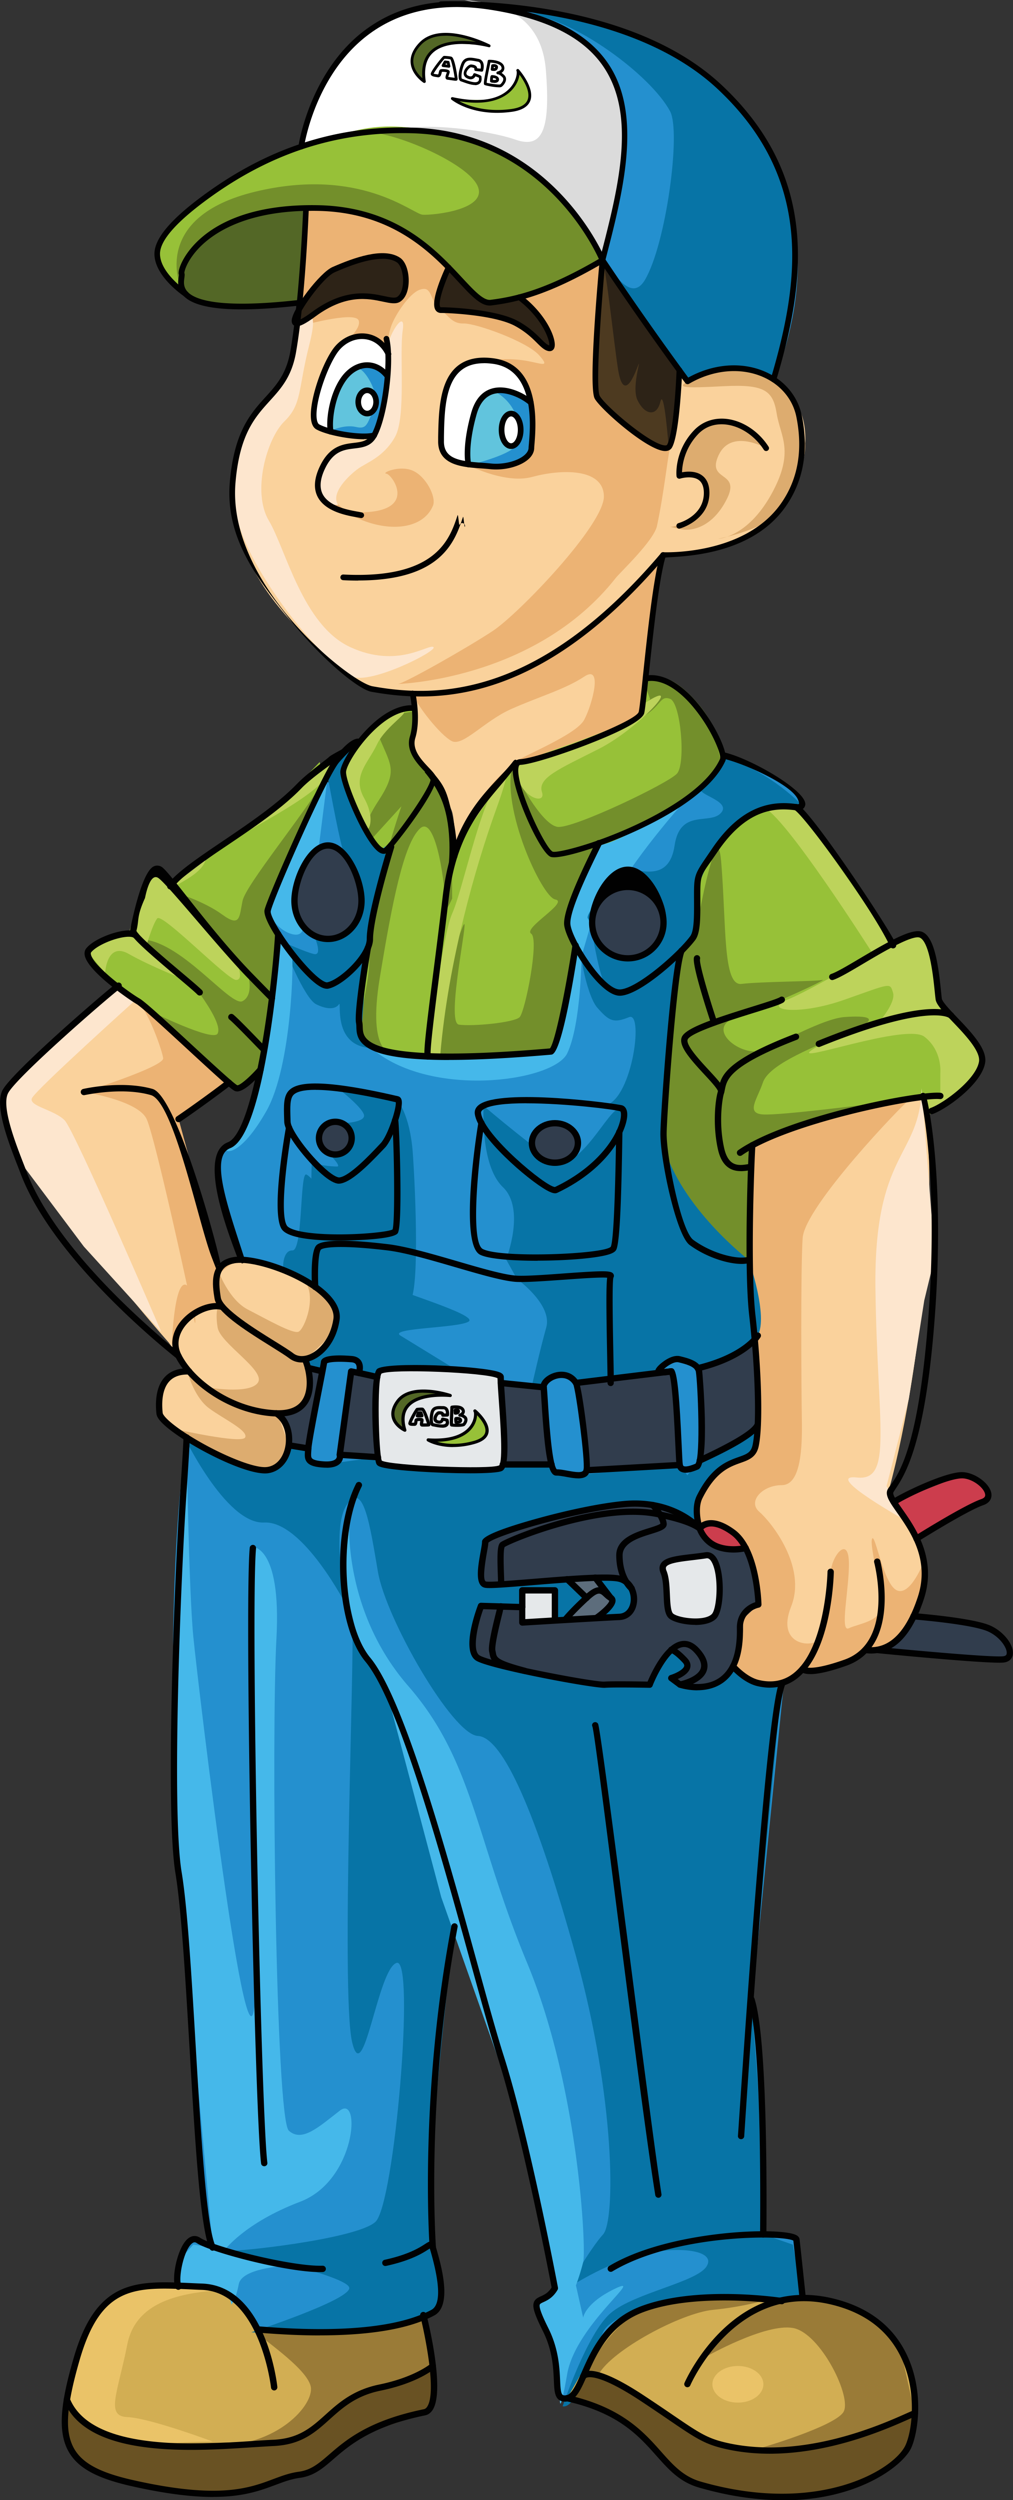 <svg width="212" height="523" viewBox="0 0 212 523" fill="none"
    xmlns="http://www.w3.org/2000/svg">
    <rect x="0" y="0" width="212" height="523" fill="#333333" stroke="none"/>
    <g clip-path="url(#clip0_387_3434)">
        <path
            d="m126.371 54.912 -62.74 -24.387S66.74 0.577 93.978 0.877c27.226 0.3 51.399 23.281 51.399 23.882 0 0.6 -18.995 30.153 -18.995 30.153z"
            fill="white" />
        <path
            d="m89.09 484.678 -44.876 -5.97s-16.832 -3.784 -22.611 4.132c-5.78 7.917 -8.038 21.672 -7.618 24.507s0.252 10.247 16.112 12.506c15.86 2.258 22.407 2.57 31.19 -1.826 0 0 3.869 0.348 9.984 -5.418 6.116 -5.767 18.407 -8.013 18.407 -8.013s3.929 -3.724 -0.589 -19.93z"
            fill="#D2AE53" />
        <path
            d="M126.095 54.407s9.78 -29.444 1.634 -39.259c-8.158 -9.814 -15.115 -12.962 -27.874 -14.055C87.107 0 99.325 0.83 99.325 0.83s37.102 -1.298 57.071 23.618c19.968 24.915 5.491 54.911 5.491 54.911s-3.749 -2.559 -8.17 -2.342c-4.422 0.216 -9.816 2.75 -9.816 2.75L126.107 54.42z"
            fill="#2490CF" />
        <path
            d="M126.095 54.407c1.201 0.385 5.598 9.719 8.89 4.12 4.41 -7.471 7.57 -30.921 5.251 -35.246 -4.061 -7.568 -19.957 -19.305 -29.881 -20.41 0 0 12.58 -1.393 29.881 7.953 17.289 9.334 24.282 23.738 25.495 34.333 1.214 10.584 -1.874 28.027 -3.857 34.201 -1.982 6.187 -17.998 0.397 -17.998 0.397l-17.793 -25.348z"
            fill="#0774A6" />
        <path
            d="M167.81 168.471s-1.202 -3.111 -5.863 -5.971 -10.045 -4.204 -10.045 -4.204 -2.343 6.679 -12.771 11.713 -13.829 6.379 -13.829 6.379 -7.51 13.634 -7.161 17.467c0.12 1.357 2.295 3.928 2.295 3.928s-2.752 19.593 -5.179 22.188c0 0 -20.28 2.174 -26.204 1.093 -5.923 -1.093 -12.087 -0.721 -13.408 -4.865 -1.322 -4.145 1.165 -17.323 1.165 -17.323l3.172 -7.772c0.529 -2.932 4.025 -22.429 4.025 -22.429l-16.316 -5.37 -11.678 27.498 2.186 4.613s-1.646 20.494 -5.599 36.051c-1.417 5.586 -3.904 7.641 -3.904 7.641l-2.331 2.042 -0.83 5.91 5.035 16.578s-7.545 12.674 -11.534 37.625c-3.184 19.93 -3.04 52.377 -2.643 58.035 0.889 12.734 2.222 35.138 3.16 56.498 0.78 17.803 1.742 41.565 4.95 54.371 0 0 -3.269 -2.223 -4.061 -1.754 -0.793 0.468 -3.665 4.649 -3.208 9.658 0 0 7.629 -0.588 10.597 1.982 2.967 2.571 6.115 7.821 6.115 7.821s24.306 0.997 34.723 -3.196c0 0 5.815 -1.814 3.412 -8.205 -2.403 -6.39 -1.874 -11.832 -1.874 -11.832s0.216 -43.896 4.914 -61.675c0 0 9.023 20.085 14.417 44.796 5.383 24.699 6.596 30.862 6.596 30.862s-3.28 2.294 -3.844 3.496c-0.577 1.201 3.16 4.997 4.301 16.313 0.192 1.922 0.18 7.34 5.695 -1.85 5.503 -9.19 6.62 -12.565 16.16 -14.776 9.539 -2.198 24.149 -0.444 24.149 -0.444l5.383 -0.721 -1.057 -12.265 -7.185 -1.009s0.865 -36.544 -2.475 -47.8l6.872 -68.234 -5.959 -48.966s1.201 -21.575 0.577 -26.645c-0.625 -5.069 -2.067 -12.217 -2.067 -12.217s-4.71 2.042 -13.384 -4.577c-4.229 -3.219 -5.467 -20.806 -3.737 -33.06 1.73 -12.253 3.076 -27.041 3.076 -27.041s3.484 -3.4 3.364 -6.619c-0.12 -3.22 -1.117 -9.406 4.205 -15.473 5.323 -6.067 8.843 -9.19 17.602 -8.301z"
            fill="#2490CF" />
        <path
            d="M117.744 503.359c3.064 0.72 6.801 -11.725 8.459 -15.485s12.243 -6.043 12.243 -6.043l24.149 -0.444 5.383 -0.721 -2.054 -11.124 -6.188 -2.138s-0.745 -17.239 -0.853 -24.579c-0.108 -7.352 -1.622 -23.221 -1.622 -23.221l6.368 -67.562c-5.022 1.033 -10.213 -3.447 -10.213 -3.447s-7.04 -27.546 -7.281 -30.105c-0.24 -2.571 3.388 -9.887 3.388 -9.887l7.978 -4.252 1.238 -5.731 -12.303 6.908 -2.596 3.075 -1.609 -2.258 -21.507 2.258h-4.601l-1.046 -2.15h-9.864l-2.247 1.105 -22.239 -1.105 -1.634 -1.634 -8.879 1.201 -5.37 0.337v-3.364l-4.41 -0.661 -5.142 4.938 -17.121 -7.46s8.987 19.088 17.12 18.68c8.135 -0.409 17.29 17.539 17.29 17.539s-3.472 -16.134 0 -21.251 4.842 4.216 6.512 14.031S94.724 362.878 100 363.13c5.274 0.253 12.291 16.278 20.545 46.094s8.266 55.369 5.659 58.192 -7.497 11.304 -7.497 11.304 7.857 -5.25 15.535 -7.112c7.677 -1.874 15.679 -0.913 13.66 2.439 -2.018 3.351 -15.114 5.586 -20.076 9.79 -4.962 4.205 -10.081 19.534 -10.081 19.534z"
            fill="#0774A6" />
        <path
            d="M142.495 168.471s-12.964 14.632 -15.187 21.936 3.028 -8.397 3.028 -8.397l-6.428 10.487 -2.199 7.496s-0.096 14.284 -3.003 20.35c-2.92 6.067 -29.809 9.671 -41.74 -1.778 -11.918 -11.46 48.107 -42.898 48.107 -42.898z"
            fill="#45B8EA" />
        <path
            d="m87.203 169.756 -7.51 8.253s-6.667 -6.943 -7.857 -16.373c0 0 4.013 -9.443 9.444 -11.737 5.43 -2.295 5.539 -1.55 5.539 -1.55l-0.613 7.761 4.517 6.823 -3.508 6.835z"
            fill="#97C138" />
        <path
            d="M135.634 142.439s3.1 -3.232 9.54 3.736c6.44 6.967 5.539 12.517 5.539 12.517s3.46 4.421 -19.32 15.834c-6.356 3.183 -6.079 1.862 -6.079 1.862s-7.738 13.803 -6.584 17.046c1.153 3.244 1.718 4.349 1.718 4.349s-2.211 18.019 -5.179 22.188c0 0 -21.662 2.27 -32.115 0 -10.465 -2.271 -8.194 -2.811 -8.038 -10.848s3.1 -11.508 3.316 -20.686 5.6 -20.002 5.6 -20.002l3.904 -7.604s5.49 4.565 6.656 13.707c0.865 6.799 0.649 -11.221 0.781 2.979 0 0 1.983 -5.322 5.803 -11.256 1.081 -1.682 2.764 -2.439 4.037 -4.337 5.779 -8.577 2.547 -4.217 2.547 -4.217s22.384 -3.748 26.517 -8.697l1.381 -6.571z"
            fill="#97C138" />
        <path
            d="M86.759 148.866s-9.468 0.516 -7.15 5.958c2.308 5.442 3.605 6.595 -0.516 12.866 -4.109 6.271 -3.448 10.163 -3.448 10.163l8.362 -9.19s-6.5 18.837 -6.608 29.06c-0.108 10.235 -1.754 9.718 -1.754 18.464 0 3.448 6.44 4.144 6.44 4.144s-5.239 0.325 -2.62 -15.677c2.62 -16.001 5.035 -28.218 8.447 -31.354s5.467 13.167 5.178 15.99c-0.276 2.823 1.538 -1.334 1.538 -1.334s0.036 -16.806 -1.297 -19.113c-1.346 -2.306 -6.573 -19.989 -6.573 -19.989z"
            fill="#738F2B" />
        <path d="m67.45 286.86 -3.16 -0.649 -6.163 9.622 2.307 6.487 4.41 0.661z" fill="#313D4D" />
        <path
            d="m134.253 149.01 4.517 -32.916s20.786 1.033 27.634 -15.1c6.849 -16.134 -4.698 -22.489 -7.689 -23.174 -2.992 -0.684 -9.936 -2.306 -14.826 1.923l-1.719 -2.33 -16.075 -23.018s-10.129 -24.386 -38.28 -27.053c-10.2 -0.961 -24.786 3.34 -24.786 3.34s1.43 10.33 0 29.924c-1.43 19.593 -5.406 21.023 -5.406 21.023s-10.561 9.67 -8.963 23.245 8.83 24.302 27.345 38.442l10.345 1.742s0.853 4.853 -0.156 10.823c1.466 5.694 2.823 0.613 8.338 13.683 0.613 1.454 0.817 7.953 0.817 7.953s8.711 -14.055 13.168 -17.611c4.458 -3.556 3.641 1.778 25.736 -10.896"
            fill="#FAD29C" />
        <path
            d="M91.72 64.378c2.2 1.598 2.788 3.364 5.311 3.291s13.264 3.76 15.824 6.668c2.559 2.907 0.144 1.501 -3.533 1.009 -3.688 -0.48 -6.5 0 -6.5 0l-5.79 21.503s8.361 4.541 14.333 2.92c5.971 -1.634 14.874 -1.923 15.018 4 0.144 5.934 -17.842 24.638 -23.224 28.194 -5.371 3.556 -18.743 11.124 -19.933 11.124s28.427 -0.3 45.668 -22.224c0.889 -1.129 7.954 -7.772 8.603 -10.86 1.562 -7.412 2.186 -14.259 2.727 -16.241s-15.175 -38.394 -14.73 -39.343 -33.773 9.97 -33.773 9.97z"
            fill="#ECB374" />
        <path
            d="M193.149 229.257s-19.38 1.55 -35.684 10.307c0 0 -1.297 3.448 0.733 26.873 2.03 23.438 -0.036 35.967 -0.036 35.967s-0.985 2.019 -4.758 4.049c-3.76 2.018 -6.416 3.003 -6.968 6.679 -0.553 3.676 0 6.595 0 6.595s0.624 -1.453 4.157 0 5.454 1.814 7.929 11.677c1.442 5.73 0.205 4.241 0.205 4.241s-2.848 0.42 -3.364 3.171c-0.517 2.763 -0.121 4.385 -1.971 9.767 0 0 3.641 5.526 8.314 3.772 4.686 -1.754 6.248 -3.244 6.248 -3.244s6.031 1.31 13.132 -3.976c0 0 5.863 0.601 9.576 -6.055s2.379 -13.767 2.379 -13.767l-2.379 -5.177 -4.866 -7.677s5.082 -16.746 7.617 -44.4c2.547 -27.642 -0.276 -38.826 -0.276 -38.826z"
            fill="#FAD29C" />
        <path
            d="m47.89 226.458 -10.524 7.628 8.506 31.102 4.698 -1.562s14.13 1.418 19.44 9.911c1.85 2.955 -1.31 9.502 -6.164 10.812 0 0 1.887 6.415 0.3 8.289 -1.585 1.874 -3.352 3.472 -5.382 3.207 -2.03 -0.264 3.532 1.898 0.89 8.974 -2.644 7.076 -16.63 -1.129 -23.25 -5.934 -6.62 -4.806 -0.973 -10.812 -0.973 -10.812l4.146 -1.213 -4.242 -5.995S11.98 254.617 6.632 241.126c-0.625 -1.574 -6.236 -9.01 -5.911 -10.86 0.324 -1.85 0.925 -5.622 23.272 -22.632 1.935 -1.478 0.83 -1.478 0.83 -1.478l23.068 20.29z"
            fill="#FAD29C" />
        <path
            d="M190.073 230.278c-0.865 0.457 -21.65 22.02 -22.095 28.699 -0.444 6.68 -0.264 32.423 -0.168 37.913s-0.072 13.779 -4.193 13.779 -7.185 3.448 -4.722 5.562 10.008 11.473 6.668 19.846 4.938 8.721 5.875 6.691 2.175 -10.523 2.415 -13.947c0.253 -3.424 3.629 -7.544 3.797 -2.15 0.168 5.406 -2.019 14.908 0 13.935 2.018 -0.985 6.836 -1.394 6.836 -4.841s-2.595 -12.578 -1.97 -13.887 2.355 9.574 5.202 10.811 5.623 -6.018 5.623 -6.018 0.589 5.057 -1.153 9.094 -4.95 8.625 -8.567 9.394 -5.514 2.102 -5.971 2.366 -7.137 2.403 -9.119 2.007c-1.983 -0.385 -2.235 2.174 -4.89 2.498s-7.63 0.084 -10.213 -3.447c-2.595 -3.532 -6.968 -28.868 -6.968 -28.868s-1.766 -5.61 1.429 -9.07 6.044 -5.069 9.624 -6.306c3.593 -1.238 -0.829 -43.32 -0.829 -43.32l0.793 -21.467s11.162 -5.394 18.743 -7.172 16.316 -3.171 16.316 -3.171l-2.463 1.057z"
            fill="#ECB374" />
        <path
            d="m54.523 223.731 -5.118 3.892s-13.084 -12.806 -18.01 -16.145 -11.775 -7.797 -13.06 -11.016 6.92 -5.851 8.626 -5.166 1.778 -12.614 5.335 -13.37c3.568 -0.757 2.294 4.504 2.294 4.504l23.513 -17.959 8.807 -9.07 0.793 3.916s-3.268 6.668 -6.067 16.422c-2.812 9.755 -5.611 11.076 -5.611 11.076l2.186 4.613s-0.084 9.334 -1.297 16.302c-1.226 6.968 -2.38 12.001 -2.38 12.001z"
            fill="#97C138" />
        <path
            d="M126.095 54.407s-17.602 10.247 -24.222 8.83c-6.62 -1.418 -14.754 -23.318 -41.475 -19.534 -26.372 3.736 -22.491 17.071 -22.491 17.071s-6.717 -4.3 -4.338 -10.151c2.38 -5.85 21.855 -18.933 30.061 -20.11 8.206 -1.165 14.406 -9.118 39.853 1.07 15.499 6.21 22.624 22.812 22.624 22.812z"
            fill="#97C138" />
        <path
            d="M75.429 27.81c4.433 -1.297 21.758 5.694 24.425 10.884s-9.311 6.367 -11.402 6.223 -13.06 -10.091 -34.998 -4.83c-21.94 5.274 -15.68 19.93 -15.68 19.93l41.812 -14.019 22.767 17.31 11.222 -2.702 12.532 -6.199s-6.524 -11.713 -12.46 -16.602c-5.935 -4.89 -14.754 -9.85 -23.02 -10.596 -8.266 -0.732 -15.198 0.601 -15.198 0.601"
            fill="#738F2B" />
        <path
            d="M166.584 168.855s-7.064 -2.534 -14.177 5.418c-7.113 7.953 -6.596 10.319 -6.572 14.176s1.249 6.391 -3.196 10.439c0 0 -4.758 34.814 -3.773 40.688 0.985 5.863 9.732 25.636 17.818 23.99l0.793 -23.99s15.055 -8.325 35.684 -10.307l1.37 3.868s10.837 -6.343 11.005 -10.968 -8.747 -12.421 -8.747 -12.421 -0.829 -13.07 -3.965 -14.188c-3.135 -1.117 -6.247 1.514 -6.247 1.514s-16.196 -25.912 -19.993 -28.219"
            fill="#97C138" />
        <path
            d="M162.595 481.387s9.516 -2.811 17.073 1.958 12.087 9.478 11.799 21.527 -11.318 14.428 -11.474 14.488 -13.913 5.802 -33.545 0.348c-3.545 -0.985 -6.428 -5.129 -13.613 -11.508s-14.129 -6.547 -14.129 -6.547 5.382 -9.575 7.437 -12.542c2.066 -2.967 8.494 -9.262 24.834 -8.553s11.606 0.829 11.606 0.829z"
            fill="#D2AE53" />
        <path
            d="M146.448 319.727s-4.866 -3.796 -8.339 -4.625c-3.46 -0.829 -14.081 -0.54 -33.353 5.646 -2.703 0.865 -3.28 1.274 -3.7 3.052 -0.409 1.778 -0.913 7.64 0 7.592s29.003 -1.069 29.003 -1.069 4.338 1.754 1.118 6.787c0 0 -2.319 1.045 -2.355 1.093s-19.524 1.214 -19.524 1.214l-0.144 -3.304 -8.519 -0.132s-3.208 8.457 -1.225 10.355c1.982 1.898 26.072 6.007 26.072 6.007l9.984 0.324s2.932 -6.307 5.01 -7.592c0 0 3.725 2.042 3.316 3.64 -0.408 1.585 -3.136 2.33 -3.136 2.33l2.968 1.622s6.921 1.898 9.78 -4.12c2.86 -6.007 1.971 -9.767 1.971 -9.767l3.364 -3.171s-0.913 -11.713 -4.206 -14.188c-3.292 -2.475 -5.286 -2.967 -6.019 -2.811s-2.066 1.069 -2.066 1.069z"
            fill="#313D4D" />
        <path
            d="M148.514 325.325s2.619 2.403 2.091 7.364c-0.529 4.95 -1.358 5.863 -1.358 5.863s-5.611 2.15 -9.323 -0.829c0 0 -0.409 -8.253 -1.154 -9.491s3.557 -2.378 5.082 -2.378c1.526 0 4.662 -0.517 4.662 -0.517z"
            fill="#E5E8EA" />
        <path
            d="m124.581 338.828 3.592 -3.748 -3.58 -5.058h-5.887l3.676 3.857 -3.989 4.913 5.863 0.036"
            fill="#5D6D7C" />
        <path d="m116.134 339.044 -0.048 -6.198 -6.932 -0.157 0.144 6.764z" fill="#E5E8EA" />
        <path
            d="M191.335 337.795s14.273 1.429 16.484 3.279 4.217 4.061 3.52 5.466 -27.73 -1.393 -27.73 -1.393 4.902 -1.105 6.464 -4.565 1.274 -2.799 1.274 -2.799z"
            fill="#313D4D" />
        <path d="m191.335 321.866 15.523 -8.073 -0.733 -2.727 -4.878 -2.463 -14.202 5.634z"
            fill="#CC3D4D" />
        <path
            d="M155.939 323.944s-6.932 1.814 -9.491 -4.205c0 0 1.802 -2.438 4.745 -0.504s4.746 4.709 4.746 4.709"
            fill="#CC3D4D" />
        <path
            d="M91.432 64.378c-1.514 -2.847 -1.406 -4.529 -3.604 -3.76s-5.215 5.358 -6.008 7.736c-0.793 2.367 -0.865 5.25 -0.865 5.25H70.022s5.887 -4.505 5.034 -6.583 -12.82 1.345 -12.82 1.345l1.827 -24.83s15.547 -1.454 29.832 12.433 -2.439 8.433 -2.439 8.433z"
            fill="#ECB374" />
        <path
            d="M111.076 94.363s0.901 -7.76 -0.432 -11.437c-1.334 -3.664 -3.004 -8.109 -9.732 -7.532 -6.728 0.576 -7.822 6.691 -7.99 7.94s-1.382 10.055 0 11.413c1.382 1.357 4.205 2.907 9.96 2.823s7.63 -2.871 7.93 -3.195c0.3 -0.325 0.264 -0.025 0.264 -0.025z"
            fill="white" />
        <path
            d="M80.943 73.592c-0.757 -1.334 -2.222 -3.28 -5.334 -3.063 -3.112 0.228 -6.476 2.03 -8.35 8.83 -1.875 6.799 -2.043 9.405 -1.37 9.682 0.673 0.276 8.783 3.22 12.291 2.114 0 0 2.115 -5.118 2.5 -8.95 0.383 -3.832 0.996 -7.364 0.275 -8.613z"
            fill="white" />
        <path
            d="M110.944 84.067s-4.914 -3.976 -8.699 -1.693c-3.784 2.282 -4.962 11.112 -4.397 14.752 0 0 7.497 1.898 11.63 -1.022 1.334 -0.949 1.538 -2.618 1.61 -5.057s-0.144 -6.98 -0.144 -6.98"
            fill="#61C4DD" />
        <path
            d="M80.871 78.205s-1.874 -2.727 -4.71 -1.718c-2.835 0.997 -4.169 1.61 -5.73 5.61 -1.563 4 -1.274 8.037 -1.274 8.037l8.999 1.021s2.643 -8.541 2.751 -10.331 -0.048 -2.62 -0.048 -2.62z"
            fill="#61C4DD" />
        <path
            d="M77.219 81.629c-1.718 0.18 -2.343 1.249 -2.175 2.438s1.334 2.631 2.175 2.439c0.829 -0.192 1.838 -1.742 1.502 -2.8 -0.337 -1.056 -1.502 -2.077 -1.502 -2.077"
            fill="white" />
        <path
            d="M107.171 86.53c-1.213 0.132 -2.426 2.186 -1.982 4.3 0.445 2.115 1.178 2.584 1.982 2.487 0.805 -0.096 2.139 -1.393 1.803 -3.916 -0.337 -2.523 -1.166 -2.943 -1.803 -2.871"
            fill="white" />
        <path
            d="M142.17 77.424s0.048 6.86 -0.564 10.74c-0.613 3.88 -0.721 5.466 -1.67 5.586s-8.23 -1.49 -15.067 -10.608c-0.504 -0.672 -0.336 -16.121 1.502 -28.242z"
            fill="#4D3A20" />
        <path
            d="M115.137 72.835s0.721 -2.222 -0.504 -3.832 -5.455 -6.871 -5.455 -6.871 -4.253 1.225 -6.632 1.213 -8.47 -7.376 -8.47 -7.376 -2.908 6.054 -2.44 8.433c0 0 4.638 0.925 5.527 0.877 0.89 -0.06 7.966 0.577 10.104 1.934 2.139 1.346 7.858 5.634 7.858 5.634z"
            fill="#2D2317" />
        <path
            d="M82.229 53.963c1.718 0.949 2.835 1.61 2.499 5.285 -0.337 3.664 -2.5 3.616 -2.5 3.616s-5.526 -1.67 -8.77 -0.889 -10.717 5.899 -11.234 5.694c-0.516 -0.204 -0.9 -1.801 1.598 -4.913 2.5 -3.111 5.563 -6.006 5.563 -6.006s6.62 -2.944 9.06 -2.944c2.438 0 3.784 0.169 3.784 0.169z"
            fill="#2D2317" />
        <path
            d="M64.05 43.511s-13.42 0.517 -19.812 5.322c-6.38 4.805 -6.668 8.53 -6.464 11.196 0.193 2.667 8.146 5.214 17.097 3.964 8.951 -1.249 7.846 -0.684 7.846 -0.684l1.334 -19.786z"
            fill="#536726" />
        <path
            d="M158.546 279.387s-4 5.49 -12.339 7.124l0.241 19.017s11.882 -5.502 12.303 -6.908c0.408 -1.405 -0.205 -19.221 -0.205 -19.221z"
            fill="#313D4D" />
        <path
            d="M79.093 260.683c-3.364 -0.276 -13.84 -15.172 -15.078 -15.004s-0.661 15.977 -2.812 15.893 -2.102 4.121 -1.778 4.241c1.081 0.396 -8.867 -2.175 -8.867 -2.175s9.504 2.583 9.948 2.571c0.445 0 5.13 2.835 5.13 2.835s3.833 2.679 4.362 4.505 -0.493 7.112 -3.196 9.238c-2.703 2.138 -2.968 1.574 -2.968 1.574l0.613 1.477 3.076 0.685 0.625 -1.754s5.37 -0.468 5.779 -0.396 1.37 1.802 1.37 1.802l-0.18 0.709 3.375 0.732 16.953 -1.093s-8.903 -5.466 -11.618 -7.124c-2.727 -1.645 12.291 -1.561 14.273 -2.967 1.983 -1.405 -15.39 -6.439 -18.995 -8.337 -3.616 -1.898 0 -7.4 0 -7.4z"
            fill="#0774A6" />
        <path
            d="M146.964 164.723c-2.03 1.369 6.248 2.691 3.941 5.31s-8.578 -0.985 -9.732 6.859 -7.461 4.781 -9.323 5.118c-1.862 0.336 -9.696 9.13 -8.807 10.127 0.889 0.985 2.139 13.25 4.193 14.463 2.055 1.214 -3.28 -0.78 -4.902 -5.634 -1.622 -4.865 0.192 7.016 2.667 9.827s3.389 3.303 6.645 1.982 0.444 18.476 -5.491 18.476 5.731 -2.667 4.109 3.94c-1.622 6.62 -14.129 13.119 -14.129 13.119l0.504 1.225s15.872 -10.62 13.18 -17.059c-1.213 -2.907 -7.485 11.437 -12.819 10.656 -2.343 -0.348 -15.788 -11.809 -15.788 -11.809s-0.793 12.398 4.025 16.999c4.818 4.589 0.685 15.124 0.685 15.124l2.259 4.085s7.485 5.369 6.139 10.151c-1.345 4.781 -2.979 12.085 -2.979 12.085h2.463s-0.229 -2.271 2.355 -2.151c2.595 0.12 4.565 2.151 4.565 2.151l17.085 -2.151s0.745 -2.811 2.727 -3.411c1.983 -0.589 5.695 2.318 5.695 2.318s10.069 -3.075 12.34 -7.124c2.27 -4.036 -1.863 -15.845 -1.863 -15.845s-13.372 -10.715 -17.818 -23.99l3.773 -40.688 3.4 -4.277s-1.538 -7.063 1.598 -12.854c3.136 -5.778 7.281 -12.902 13.12 -12.902s7.053 -0.384 7.053 -0.384 -6.08 -6.679 -16.172 -10.163c0 0 -1.718 4.421 -4.674 6.415z"
            fill="#0774A6" />
        <path
            d="m140.668 287.064 -19.98 2.679 2.067 17.803s19.475 -0.901 19.475 -1.201 -1.562 -19.281 -1.562 -19.281"
            fill="#313D4D" />
        <path
            d="M59.305 197.074c-0.084 0.745 4.373 11.761 6.848 12.998s4.133 0.985 4.782 0c0.66 -0.985 -1.598 9.094 7.209 9.19l-2.5 -3.063 1.166 -17.323 3.965 -20.074 -5.695 -7.352 -1.346 -15.172 -5.238 5.742s2.21 12.157 3.148 15.377c0.937 3.219 1.97 9.298 3.124 9.55 1.153 0.252 -1.178 -7.736 -1.178 -7.736l-7.81 16.638s1.863 4.204 -0.12 3.712c-1.982 -0.493 -6.355 -2.487 -6.355 -2.487"
            fill="#0774A6" />
        <path
            d="m68.364 164.146 -1.61 12.734 -3.292 16.59s0.336 2.883 -2.74 1.814 -4.697 -4.481 -4.697 -4.481l11.678 -27.498 0.673 0.841z"
            fill="#45B8EA" />
        <path d="m113.78 289.743 -9.023 -0.865 0.468 17.575h9.864z" fill="#313D4D" />
        <path d="m78.949 288.073 -5.275 -1.213 -2.727 17.274 8.146 0.685 -0.517 -11.653z"
            fill="#313D4D" />
        <path
            d="m104.756 287.977 0.049 9.682 0.408 8.782 -2.247 1.105s-12.928 -0.12 -16.268 -0.36c-3.34 -0.253 -7.184 -1.118 -7.184 -1.118s-1.406 -5.574 -0.95 -12.253c0.457 -6.679 0.517 -6.967 0.517 -6.967s7.137 -0.986 12.76 -0.541 12.903 1.658 12.903 1.658z"
            fill="#E5E8EA" />
        <path
            d="M131.85 182.01c-3.388 0.408 -7.594 5.333 -7.918 11.112 -0.324 5.778 4.746 7.256 7.281 7.34s7.653 -0.985 8.146 -7.833 -7.509 -10.619 -7.509 -10.619"
            fill="#313D4D" />
        <path
            d="M69.133 176.892c-3.893 0.12 -7.425 6.247 -7.51 10.944s4.206 9.406 6.68 8.577c2.476 -0.829 6.729 -1.357 6.79 -7.111 0.06 -5.755 -3.245 -12.494 -5.96 -12.41"
            fill="#313D4D" />
        <path
            d="M65.252 242.784c0.493 0.985 4.301 1.237 5.287 1.237S69 241.51 69 241.51l2.583 -6.547s5.142 -0.108 4.565 -1.838c-0.576 -1.73 -5.418 -5.466 -5.418 -5.466l12.41 2.463s2.656 2.943 3.245 11.016c0.577 8.073 1.562 31.294 -0.985 31.342 -2.56 0.048 -5.551 0.132 -11.378 -2.427 0 0 0.745 -0.324 1.273 -4 0.529 -3.676 -0.745 -5.238 -1.67 -5.034 -0.937 0.205 -4.698 1.13 -6.86 -2.054s-1.502 -16.181 -1.502 -16.181z"
            fill="#0774A6" />
        <path
            d="M116.495 234.663c-2.559 0.24 -6.152 3.015 -5.179 5.646 0.974 2.643 3.941 3.135 5.671 2.811s4.037 -1.538 3.965 -3.58 -2.222 -5.081 -4.457 -4.877"
            fill="#313D4D" />
        <path
            d="M69.998 234.651c-2.03 0.216 -3.508 2.318 -3.136 4.276 0.373 1.959 1.778 2.956 3.256 2.535 1.49 -0.408 3.665 -1.646 3.484 -3.628 -0.18 -1.982 -3.604 -3.183 -3.604 -3.183"
            fill="#313D4D" />
        <path
            d="M116.171 188.136c-2.692 -0.432 -11.438 -19.1 -8.879 -28.206l0.781 0.36s-0.349 0.288 -0.337 0.997 5.623 11.365 9.011 11.689 23.021 -9.07 24.919 -11.136 0.805 -14.836 -1.43 -15.653 -1.79 1.682 -6.103 3.964c-4.314 2.283 1.922 -3.892 1.922 -3.892l-1.538 -4.409s4.145 -0.18 7.665 2.631 7.149 6.871 8.531 14.235c1.189 6.307 -18.527 15.569 -21.458 16.326 -2.932 0.757 -3.941 1.37 -3.941 1.37s-6.801 11.028 -7.149 16.638l2.787 5.682s-3.508 18.656 -5.31 20.927c-1.79 2.27 -24.847 1.705 -26.18 1.489 -1.334 -0.228 6.32 -25.455 7.557 -27.69 1.238 -2.234 -3.797 20.458 -0.985 20.879 2.811 0.408 11.558 -0.409 12.711 -1.562s4.17 -16.278 2.415 -17.467c-1.754 -1.177 8.062 -6.655 5.011 -7.16z"
            fill="#738F2B" />
        <path
            d="M103.759 164.266c1.49 -2.306 4.169 -6.294 0 5.25 -4.169 11.557 -9.948 31.522 -11.606 50.996l-2.691 0.624s3.015 -25.239 5.166 -30.032c2.15 -4.794 5.479 -21.191 9.131 -26.838"
            fill="#BDD35B" />
        <path
            d="M108.073 160.29c0.012 -0.949 18.226 -7.628 26.889 -13.226 8.674 -5.598 -1.226 5.334 -9.648 9.598s-12.868 6.079 -11.883 9.058c0.985 2.967 -5.454 0.913 -5.37 -5.43z"
            fill="#BDD35B" />
        <path
            d="M83.695 148.938c3.111 -0.589 -2.884 2.751 -4.782 6.751s-5.287 6.667 -2.704 11.268c2.584 4.601 0.757 7.713 0 6.427 -0.757 -1.285 -4.385 -9.49 -4.385 -11.953s4.421 -7.688 6.02 -9.082c1.597 -1.381 5.839 -3.411 5.839 -3.411z"
            fill="#BDD35B" />
        <path
            d="M67.691 163.305c-3.929 6.86 -16.232 21.768 -16.929 25.132 -0.697 3.363 -0.432 5.67 -4.277 2.859s-9.78 -4.601 -9.78 -4.601l15.15 16.95s1.418 4.433 -1.093 5.778c-2.51 1.346 -13.228 -13.178 -21.59 -12.914 0 0 10.705 8.566 12.17 10.668 1.467 2.102 5.131 7.184 4.206 9.022s-14.153 -4.721 -14.153 -4.721l18.01 16.145 4.313 -3.291 2.27 -8.95 1.851 -18.969 -1.826 -5.61z"
            fill="#738F2B" />
        <path
            d="M67.691 163.305c-5.238 5.875 -23.777 13.827 -24.738 16.795 -0.962 2.967 -6.56 5.045 -6.765 5.67 -0.204 0.624 13.3 15.509 13.3 15.509s1.73 3.712 -0.083 3.712c-1.815 0 -15.511 -14.188 -16.509 -12.866 -0.997 1.321 -2.222 5.61 -2.222 5.61l8.134 7.256s-7.233 -2.811 -11.859 -5.442c-4.626 -2.643 -4.95 3.964 -4.95 3.964l-3.676 -4.409s3.844 -3.063 8.626 -3.808c0 0 3.412 -12.217 5.335 -13.37 1.922 -1.154 3.28 3.676 3.28 3.676l22.515 -17.131 11.306 -9.154 -1.718 3.988z"
            fill="#BDD35B" />
        <path
            d="M159.652 168.855c4.289 1.154 22.936 30.538 22.936 30.538s-12.543 7.592 -17.818 9.73c-5.286 2.15 2.151 3.46 11.967 0s9.491 -3.628 10.152 -1.477c0.661 2.138 -3.039 6.258 -3.039 6.258s-9.336 2.571 -13.962 5.743c-4.625 3.171 19.801 -5.743 23.597 -2.763 3.797 2.967 3.304 7.592 3.304 7.592v4.781h-3.628l1.31 3.135s11.774 -6.883 11.005 -11.028c-0.769 -4.144 -8.687 -9.886 -8.687 -9.886s0.349 -13.863 -3.964 -15.918c-1.646 -0.792 -6.248 1.514 -6.248 1.514s-15.043 -22.116 -19.993 -28.219z"
            fill="#BDD35B" />
        <path
            d="M150.905 179.943c1.141 13.707 0.324 26.381 4.289 25.877 3.965 -0.493 15.559 -0.505 16.929 -0.829 1.37 -0.325 -10.825 5.442 -17.926 7.76 -7.101 2.307 1.153 8.673 5.443 6.896s12.711 -6.56 17.085 -6.896c4.373 -0.324 8.806 -0.036 0.24 3.448 -8.567 3.484 -16.16 6.811 -17.313 10.259 -1.154 3.448 -3.629 6.415 0 6.667s22.924 -2.246 22.924 -2.246 -23.585 5.994 -25.904 9.118v23.545s-14.189 -10.884 -17.818 -23.99l1.37 -21.191 2.403 -19.485 3.4 -4.277 0.553 -4.649s3.58 -18.812 4.313 -10.007z"
            fill="#738F2B" />
        <path
            d="M86.35 145.058c0.937 2.618 5.827 8.733 8.17 9.958 2.33 1.226 6.728 -4.12 12.423 -6.679 5.695 -2.547 11.366 -4.156 15.319 -6.799s1.718 5.802 0 9.034c-1.718 3.219 -13.36 7.748 -14.382 8.817 -1.021 1.069 -5.394 3.988 -7.377 8.541s-3.568 5.743 -3.568 5.743l0.156 0.829s3.616 -8.001 10.981 -14.212c3.076 -2.583 20.546 -6.931 26.181 -11.268l4.517 -32.916s-11.678 14.344 -25.015 21.792c-13.348 7.448 -27.405 7.16 -27.405 7.16"
            fill="#ECB374" />
        <path
            d="M28.535 209.423c2.235 1.346 5.37 10.139 5.61 11.929 0.253 1.79 -16.58 7.076 -16.58 7.076s11.306 1.742 13.12 5.658 9.408 38.862 9.985 42.082c0.576 3.219 0 -8.001 -2.15 -7.424 -2.152 0.577 -2.56 12.541 -2.56 12.541s1.562 -5.033 4.29 -6.27a28.7 28.7 0 0 1 5.442 -1.79s-1.07 -3.652 -0.409 -5.634 4.662 -4.061 4.662 -4.061l-4.253 1.226 -8.338 -30.67 10.525 -7.628 -19.356 -17.419v0.384z"
            fill="#ECB374" />
        <path
            d="M28.535 209.039S7.33 228.104 6.668 229.75c-0.66 1.645 4.698 2.402 6.849 4.589 2.15 2.186 20.232 44.256 20.232 44.256l-16.195 -17.828 -14.118 -18.812L0.71 230.903s-0.757 -2.751 3.052 -5.875c3.808 -3.123 21.062 -18.86 21.062 -18.86z"
            fill="#FDE6CE" />
        <path
            d="M61.059 199.441c0.48 1.093 0.012 23.581 -5.299 32.951 -5.31 9.371 -8.915 9.19 -8.722 7.545 0.192 -1.646 3.04 3.676 7.245 -15.389s2.667 -29.985 3.676 -29.132c2.944 2.463 2.03 1.61 3.088 4.025z"
            fill="#45B8EA" />
        <path
            d="M45.692 265.849s2.163 6.03 6.176 8.085c4.013 2.066 9.383 5.141 10.597 4.649 1.213 -0.481 4.06 -7.545 1.093 -10.884 0 0 5.599 4 5.527 4.529 -0.072 0.54 1.91 3.988 0.78 6.006s-6.03 6.091 -6.03 6.091l0.925 6.15s-1.478 3.676 -2.764 4.361 -3.869 0.985 -3.869 0.985 -8.506 -0.612 -14.97 -5.646c0 0 8.975 1.61 10.79 -0.913 1.813 -2.511 -7.846 -8.205 -8.4 -11.556 -0.552 -3.34 0.145 -4.517 0.145 -4.517v-7.376z"
            fill="#DDAC6F" />
        <path
            d="M39.42 287.592s1.358 4.806 4.338 7.004c2.967 2.198 8.29 4.685 7.545 6.103 -0.745 1.417 -14.922 -1.814 -14.922 -1.814l16.22 8.373 4.974 -0.253 2.86 -4.685 -2.308 -6.475 -7.353 -1.633 -11.354 -6.608z"
            fill="#DDAC6F" />
        <path
            d="M160.349 93.762s-7.269 -4.217 -9.937 1.417 4.602 3.256 1.779 9.046c-2.812 5.778 -7.173 7.136 -10.045 6.403s-1.97 -0.168 -0.781 -0.613 4.746 -0.888 5.635 -4.601 2.079 -5.045 -0.889 -5.49c-2.967 -0.444 -3.917 0.445 -3.965 -0.144 -0.048 -0.588 0.793 -5.862 2.079 -7.532 1.285 -1.67 2.09 -3.832 6.067 -4.084s9.456 3.147 10.057 5.598"
            fill="#DDAC6F" />
        <path
            d="M143.888 79.755c-2.174 1.357 -1.033 1.477 7.558 1.033 8.602 -0.445 10.332 0.937 11.101 5.73 0.757 4.793 3.881 7.904 -1.165 16.95s-11.09 9.238 -11.09 9.238 9.288 -1.802 12.183 -5.225c2.908 -3.424 6.332 -10.512 6.02 -14.824 -0.301 -4.313 -2.932 -12.362 -7.618 -13.9 -4.685 -1.537 -11.065 -2.726 -17.001 0.986z"
            fill="#DDAC6F" />
        <path
            d="M67.823 103.925c-1.033 -3.316 3.112 2.511 6.068 4.024 6.98 3.556 14.61 2.943 16.724 -2.174 0.745 -1.802 -1.466 -6.15 -4.277 -7.34s-6.656 0.552 -5.479 0.649c1.178 0.096 6.945 8.144 -5.827 8.096 -5.96 -0.012 -6.476 -0.889 -7.22 -3.255z"
            fill="#ECB374" />
        <path
            d="M62.224 67.658c1.298 -0.577 4.866 -4.806 2.487 4.528 -2.367 9.334 -1.477 12.338 -5.19 15.954s-6.824 14.788 -3.256 20.77c3.556 5.971 7.077 21.864 17.025 26.453 9.96 4.601 16.424 -0.745 17.421 0 0.998 0.745 -13.144 7.881 -16.976 6.163 -3.833 -1.718 -13.853 -12.194 -20.33 -23.93 -6.475 -11.737 -5.658 -21.047 -2.51 -26.633 3.147 -5.586 8.89 -10.427 9.647 -14.608 0.77 -4.18 1.682 -8.71 1.682 -8.71z"
            fill="#FDE6CE" />
        <path
            d="M80.943 73.592c-0.072 -3.015 4.073 -9.538 3.34 -4.505 -0.745 5.045 0.757 18.104 -1.621 22.32 -2.38 4.217 -5.876 5.322 -7.69 6.62 -1.814 1.297 -5.96 5.153 -4.181 7.604 0 0 -4.11 0.072 -4.277 -2.006 -0.169 -2.079 0.54 -5.526 1.153 -6.475 0.613 -0.937 1.502 -2.571 3.124 -3.016 1.634 -0.444 3.929 -0.408 6.115 -1.61 2.187 -1.2 3.965 -8.457 3.965 -8.457l0.072 -10.487z"
            fill="#FDE6CE" />
        <path
            d="M97.187 0c5.19 0.444 16.016 1.742 17.049 14.656s-0.889 16.47 -6.38 14.548 -19.08 -3.736 -24.666 -1.946c0 0 13.348 -0.265 21.903 5.141 8.542 5.406 9.431 3.628 21.002 22.008 0 0 6.379 -17.647 3.712 -32.17C127.14 7.711 114.548 4.42 113.948 4.131 113.347 3.844 97.188 0 97.188 0"
            fill="#DBDBDB" />
        <path
            d="M73.686 340.594c0.65 2.487 -2.379 76.403 0 86.554s5.347 -15.257 9.312 -16.542 -0.42 50.455 -4.422 54.167c-4 3.712 -30.865 6.571 -31.67 6.006s26.696 5.274 26.192 7.929 -20.498 9.166 -20.498 9.166 27.034 2.174 36.069 -3.196c2.21 -1.321 5.575 -4.432 2.174 -12.421 -3.4 -7.989 4.278 -69.291 4.278 -69.291l-12.868 -47.524 -8.567 -14.86z"
            fill="#0774A6" />
        <path
            d="M73.098 318.49s-1.25 18.608 12.363 34.225 14.069 31.955 24.858 57.903 12.411 59.873 11.727 62.588a47 47 0 0 1 -1.514 4.865l1.514 6.752s0.372 -3.076 6.776 -6.115 -8.314 7.64 -10.116 17.887c-1.803 10.247 -1.526 4.685 -1.526 4.685l-1.046 -8.012 -3.844 -11.136 3.844 -3.496 -9.768 -42.058 -14.02 -39.703 -11.871 -44.725 -5.611 -9.514 -2.884 -11.677 1.13 -12.469z"
            fill="#45B8EA" />
        <path
            d="M39.036 301.251s0.456 31.198 1.418 41.085c0.96 9.899 12.591 107.577 13.084 71.441 0.492 -36.135 -0.925 -90.23 -0.925 -90.23s6.32 -0.66 5.238 19.209c-1.081 19.87 -0.168 100.477 2.595 102.952s6.224 -0.745 10.681 -4.205c4.458 -3.459 3.412 14.608 -8.314 19.065S46.93 470.779 46.93 470.779l12.327 3.256s-8.663 0.468 -9.288 3.772 -1.538 4.289 -1.538 4.289 -0.264 -5.274 -11.173 -4.025l0.925 -6.03 2.283 -2.499 4.06 0.625 -4.95 -54.371 -2.607 -27.006 -0.709 -39.246 2.788 -48.281z"
            fill="#45B8EA" />
        <path
            d="M192.873 227.659c-0.325 14.524 -10.069 13.07 -9.66 42.13 0.396 28.531 3.724 40.1 -3.869 39.283 -7.593 -0.829 11.054 9.49 11.054 9.49l-4.866 -7.676 4.661 -18.236 3.232 -20.603 2.211 -9.165z"
            fill="#FDE6CE" />
        <path
            d="M126.095 54.407c0.745 1.778 2.499 18.212 3.256 22.897s2.186 4.216 3.844 0 -1.225 3.388 0.217 6.403c1.441 3.015 3.977 3.64 4.782 0.36 0.805 -3.267 1.754 9.683 1.754 9.683l2.234 -16.326 -16.075 -23.017z"
            fill="#2D2317" />
        <path
            d="M74.504 77.016c1.67 -0.54 5.346 5.862 3.82 8.565s-1.297 4.337 -3.82 3.736c-2.524 -0.589 -5.335 0.817 -5.335 0.817l8.999 1.021 2.247 -7.088 0.456 -5.862 -2.57 -1.826 -3.81 0.637z"
            fill="#2490CF" />
        <path
            d="M103.255 81.809c0.372 0 3.484 1.754 4.625 4.89 1.142 3.147 1.502 4.612 0 6.618 -1.501 2.007 -9.503 3.929 -9.503 3.929s6.331 1.333 8.939 -0.096c2.595 -1.418 3.508 -2.776 3.508 -2.776l0.132 -10.307 -4.409 -1.862 -3.268 -0.408z"
            fill="#2490CF" />
        <path
            d="M53.946 487.874c-1.346 0 10.97 7.604 11.138 11.761s-8.086 12.733 -21.29 11.917l16.172 -0.985s-1.01 5.285 -6.116 6.439 -31.55 5.622 -39.288 -5.19c0 0 -0.505 5.37 14.694 7.929 15.198 2.546 23.344 1.021 23.344 1.021s8.026 -2.691 8.687 -2.715 6.236 -2.403 6.236 -2.403l9.443 -6.811 12.003 -4.061s1.394 -3.832 1.838 -5.105 -2.114 -16.326 -2.126 -15.641c-0.012 0.684 -9.576 3.135 -9.576 3.135s-15.511 1.153 -16.004 0.829c-0.492 -0.324 -10.5 -0.084 -10.5 -0.084h1.345z"
            fill="#9A7B37" />
        <path
            d="M147.901 492.907s12.255 -6.931 18.022 -5.934c5.78 0.985 12.544 14.656 10.561 17.635 -1.982 2.991 -16.832 7.412 -19.223 8.013 -2.391 0.588 11.282 2.739 10.717 4.553s-6.368 4.12 -11.222 2.306 -7.593 -0.552 -21.038 -11.713 -13.204 -6.15 -10.392 -11.16c2.811 -5.009 17.169 -12.77 23.933 -13.43s12.051 -2.307 12.051 -2.307 -11.474 -1.201 -21.122 0 -16.4 13.275 -16.4 13.275l-5.07 7.508 5.875 1.766 8.254 4.781 9.648 9.622 12.735 3.833 15.487 0.408 13.697 -5.07 5.371 -5.189 1.682 -6.932s-2.848 -12.673 -2.92 -13.118c-0.072 -0.444 -4.061 -6.931 -11.27 -9.658s-13.624 -1.43 -13.624 -1.43 -9.384 3.051 -12.556 7.64l-3.172 4.601z"
            fill="#9A7B37" />
        <path
            d="M154.425 502.59c2.947 0 5.335 -1.716 5.335 -3.832 0 -2.117 -2.388 -3.832 -5.335 -3.832s-5.334 1.715 -5.334 3.832 2.388 3.832 5.334 3.832"
            fill="#EAC368" />
        <path
            d="M45.944 478.984c-5.935 0.721 -17.325 1.382 -19.307 11.449 -1.983 10.067 -4.626 15.016 0 15.184 4.625 0.168 17.878 5.118 17.878 5.118s-20.942 -0.036 -20.437 3.459 1.02 4.674 1.02 4.674 -13 -1.034 -11.1 -15.485c1.898 -14.452 6.571 -20.266 9.611 -22.717 3.028 -2.451 13.637 -2.595 13.637 -2.595z"
            fill="#EAC368" />
        <path
            d="M191.455 504.872s-17.77 8.494 -34.194 7.737c-4.205 -0.192 -8.915 -0.937 -18.563 -8.614 -9.66 -7.676 -16.412 -7.4 -16.412 -7.4l-3.568 5.058s8.722 2.354 13.048 5.814c4.337 3.46 7.389 9.346 11.69 10.644 4.301 1.297 9.996 5.598 25.759 3.916 15.776 -1.682 20.426 -8.878 21.627 -12.518s0.625 -4.637 0.625 -4.637z"
            fill="#695223" />
        <path
            d="M90.483 494.998s1.237 5.165 -0.276 8.817c0 0 -13.325 3.172 -18.936 8.794 -5.61 5.622 -8.698 5.009 -10.68 5.129 -1.983 0.12 -9.156 7.424 -29.701 2.847s-17.193 -12.733 -16.88 -17.202c0 0 5.742 6.307 12.182 7.292s33.786 -0.121 33.786 -0.121 4.47 -0.564 13.132 -9.069l7.413 -2.739 6.308 -1.43z"
            fill="#695223" />
        <path
            d="M99.398 295.161s0.384 1.814 -0.973 3.567c-0.697 0.889 -2.632 1.802 -2.632 1.802l-5.827 0.877s3.04 1.021 4.602 0.973 6.668 -0.276 7.305 -2.594c0.637 -2.307 -2.463 -4.625 -2.463 -4.625z"
            fill="#97C138" />
        <path
            d="M93.727 291.881s-4.602 -1.213 -6.548 -0.829c-1.947 0.385 -4.325 0.865 -4.926 3.952 -0.6 3.088 2.463 4.181 2.463 4.181s-0.66 -2.895 0 -4.517 3.448 -2.246 3.448 -2.246l5.563 -0.529z"
            fill="#536726" />
        <path
            d="M94.82 302.705c-3.328 0 -5.274 -1.141 -5.382 -1.214a0.33 0.33 0 0 1 -0.145 -0.384 0.335 0.335 0 0 1 0.337 -0.228c5.635 0.36 7.954 -1.37 8.915 -2.883 0.817 -1.286 0.684 -2.487 0.6 -2.643 -0.12 -0.132 -0.108 -0.313 0.012 -0.445 0.12 -0.12 0.325 -0.12 0.457 -0.012s3.076 2.619 2.607 4.818c-0.228 1.069 -1.201 1.849 -2.883 2.33a16.5 16.5 0 0 1 -4.506 0.649zm-3.352 -1.117c1.598 0.444 4.253 0.792 7.677 -0.169 1.43 -0.408 2.247 -1.021 2.415 -1.826 0.253 -1.165 -0.841 -2.63 -1.718 -3.543a4.8 4.8 0 0 1 -0.48 1.826c-0.685 1.405 -2.608 3.615 -7.906 3.724z"
            fill="#010101" />
        <path
            d="M84.716 299.497s-0.096 0 -0.132 -0.024c-0.085 -0.036 -2.079 -0.961 -2.584 -2.847 -0.3 -1.141 0 -2.366 0.926 -3.64 2.967 -4.144 11.053 -1.501 11.402 -1.381 0.156 0.06 0.252 0.216 0.216 0.384a0.314 0.314 0 0 1 -0.36 0.252c-0.06 0 -6.356 -0.672 -8.663 2.139 -0.937 1.129 -1.094 2.715 -0.48 4.697 0.035 0.12 0 0.264 -0.097 0.348a0.3 0.3 0 0 1 -0.216 0.084zm3.917 -8.169c-1.995 0 -4.05 0.457 -5.179 2.031 -0.793 1.105 -1.07 2.15 -0.817 3.087 0.252 0.949 0.998 1.622 1.55 2.018 -0.408 -1.85 -0.132 -3.364 0.817 -4.517 1.418 -1.718 4.05 -2.258 6.152 -2.402a17 17 0 0 0 -2.523 -0.205z"
            fill="#010101" />
        <path
            d="M88.344 298.428a0.5 0.5 0 0 1 -0.348 -0.156c-0.192 -0.228 -0.12 -0.577 -0.048 -0.925 0 -0.024 0.012 -0.06 0.024 -0.096 -0.18 0 -0.433 0 -0.601 0.036v0.12c-0.024 0.264 -0.084 0.865 -0.625 0.865h-0.204c-0.469 0 -0.95 0 -1.081 -0.396 -0.156 -0.469 1.37 -3.028 1.598 -3.268a0.4 0.4 0 0 1 0.204 -0.108c0.084 0 0.84 -0.096 1.213 -0.036 0.673 0.108 1.586 3.436 1.586 3.472 0.048 0.252 -0.084 0.372 -0.168 0.408 -0.108 0.06 -0.204 0.072 -1.105 0.084h-0.445m-0.492 -1.838c0.192 0 0.372 0.024 0.492 0.06 0.156 0.06 0.24 0.156 0.265 0.228 0.072 0.157 0.036 0.337 -0.012 0.601 -0.012 0.072 -0.036 0.192 -0.049 0.276h0.793c-0.204 -0.708 -0.78 -2.306 -1.045 -2.642 -0.204 0 -0.565 0 -0.829 0.036 -0.336 0.456 -1.105 1.922 -1.322 2.462h0.529c0.024 -0.072 0.024 -0.192 0.036 -0.264 0.024 -0.24 0.048 -0.505 0.289 -0.625 0.144 -0.072 0.516 -0.132 0.865 -0.132z"
            fill="#010101" />
        <path
            d="M92.525 298.644c-0.504 0 -1.081 -0.108 -1.634 -0.216 -0.144 -0.024 -0.264 -0.048 -0.336 -0.06 -0.108 -0.012 -0.264 -0.072 -0.397 -0.264 -0.336 -0.505 -0.3 -1.79 -0.048 -2.739 0.337 -1.31 1.49 -1.262 2.415 -1.226h0.277c0.336 0.024 0.624 0.145 0.829 0.385 0.456 0.528 0.348 1.405 0.336 1.514a0.345 0.345 0 0 1 -0.312 0.288l-0.974 0.036a0.32 0.32 0 0 1 -0.24 -0.096 0.34 0.34 0 0 1 -0.096 -0.24c0 -0.061 0 -0.085 -0.012 -0.085 -0.06 -0.06 -0.372 -0.048 -0.468 -0.048 -0.109 0.048 -0.481 0.517 -0.481 0.889 0 0.157 0.072 0.253 0.228 0.313s0.373 0.108 0.505 0.036c0.144 -0.084 0.18 -0.301 0.18 -0.301 0 -0.096 0.06 -0.168 0.132 -0.228s0.168 -0.072 0.252 -0.06c1.046 0.192 1.094 0.264 1.166 0.384 0.024 0.049 0.048 0.097 0.048 0.157 0.192 0.696 0.012 1.153 -0.493 1.417 -0.228 0.12 -0.528 0.156 -0.853 0.156zm-1.826 -0.925c0.084 0.012 0.192 0.036 0.325 0.06 0.528 0.109 1.633 0.325 2.054 0.109 0.204 -0.109 0.264 -0.253 0.18 -0.565 -0.108 -0.024 -0.264 -0.06 -0.432 -0.096a1.02 1.02 0 0 1 -0.385 0.444c-0.288 0.18 -0.66 0.18 -1.081 0.024 -0.493 -0.18 -0.733 -0.612 -0.637 -1.141 0.096 -0.577 0.637 -1.321 1.105 -1.345 0.277 0 0.685 -0.024 0.95 0.24 0.072 0.06 0.12 0.144 0.156 0.228h0.396c0 -0.252 -0.048 -0.552 -0.192 -0.733a0.42 0.42 0 0 0 -0.336 -0.144h-0.289c-1.021 -0.048 -1.55 -0.036 -1.754 0.721 -0.252 0.985 -0.192 1.97 -0.048 2.186z"
            fill="#010101" />
        <path
            d="M95.685 298.476c-0.6 0 -1.165 -0.048 -1.273 -0.084 -0.289 -0.12 -0.337 -0.228 -0.205 -2.955 0.025 -0.445 0.049 -0.937 0.037 -1.033a0.35 0.35 0 0 1 0.276 -0.361c0.204 -0.036 2.018 -0.312 2.595 0.625 0.228 0.36 0.192 0.661 0.132 0.853a1.1 1.1 0 0 1 -0.228 0.384c0.12 0.06 0.24 0.145 0.384 0.241 0.265 0.192 0.42 0.468 0.433 0.793 0.024 0.576 -0.397 1.141 -0.589 1.309s-0.901 0.228 -1.562 0.228m-0.877 -0.685c0.48 0.036 1.814 0.036 2.055 -0.072 0.072 -0.072 0.336 -0.456 0.324 -0.756 0 -0.121 -0.06 -0.205 -0.156 -0.289 -0.469 -0.348 -0.685 -0.324 -0.697 -0.324a0.32 0.32 0 0 1 -0.397 -0.204c-0.06 -0.169 0.049 -0.361 0.217 -0.421 0.108 -0.036 0.42 -0.204 0.48 -0.408 0.024 -0.048 0.036 -0.144 -0.06 -0.289 -0.228 -0.372 -1.093 -0.408 -1.658 -0.36 0 0.18 -0.024 0.445 -0.036 0.805 -0.036 0.685 -0.096 1.886 -0.072 2.33z"
            fill="#010101" />
        <path
            d="M87.347 296.506a0.32 0.32 0 0 1 -0.264 -0.132 0.34 0.34 0 0 1 -0.049 -0.3l0.229 -0.637a0.32 0.32 0 0 1 0.3 -0.216h0.505c0.168 -0.024 0.276 0.072 0.324 0.204l0.216 0.613a0.34 0.34 0 0 1 -0.036 0.3 0.3 0.3 0 0 1 -0.264 0.144l-0.95 0.036z"
            fill="#010101" />
        <path
            d="M95.277 295.929a0.323 0.323 0 0 1 -0.325 -0.324l-0.024 -0.601c0 -0.144 0.084 -0.276 0.228 -0.324 0.133 -0.036 0.59 -0.156 0.878 0.048a0.57 0.57 0 0 1 0.228 0.421c0 0.216 -0.048 0.384 -0.18 0.528 -0.205 0.216 -0.517 0.252 -0.793 0.252z"
            fill="#010101" />
        <path
            d="M95.59 297.827h-0.181a0.31 0.31 0 0 1 -0.3 -0.288c-0.096 -0.721 -0.024 -0.865 0 -0.925a0.38 0.38 0 0 1 0.252 -0.192c0.12 -0.012 0.733 -0.096 1.093 0.18 0.145 0.108 0.24 0.264 0.253 0.445a0.61 0.61 0 0 1 -0.157 0.492c-0.24 0.252 -0.684 0.288 -0.96 0.288m0.131 -0.768v0.108c0.157 -0.012 0.3 -0.048 0.337 -0.084 -0.048 0 -0.18 -0.024 -0.349 -0.024z"
            fill="#010101" />
        <path
            d="M88.032 145.694c-3.785 0 -7.22 -0.432 -10.309 -0.985 -2.86 -0.516 -10.933 -7.316 -17.469 -15.629 -6.115 -7.772 -13.18 -16.314 -12.159 -28.242 0.901 -10.536 4.386 -14.38 7.461 -17.768 2.259 -2.486 4.386 -4.829 5.215 -9.634 0.492 -2.847 0.9 -6.115 1.237 -9.443 -13.108 1.43 -20.821 0.745 -23.573 -2.078 -1.406 -1.441 -1.177 -3.087 -1.045 -3.976 0.024 -0.168 0.06 -0.397 0.048 -0.469 -0.276 -0.684 0.42 -2.582 1.658 -4.372 2.715 -3.94 9.9 -10.488 27.394 -10.175 16.412 0.3 24.762 9.298 30.289 15.244 2.463 2.643 4.409 4.733 5.875 4.553 5.359 -0.673 11.883 -2.198 23.128 -8.817a0.59 0.59 0 0 1 0.793 0.18 691 691 0 0 0 17.458 24.903c5.286 -2.931 11.306 -3.376 16.208 -1.178 4.001 1.79 6.752 5.142 7.569 9.179 1.478 7.364 0.3 13.79 -3.496 19.124 -7.618 10.716 -23.105 10.223 -25.243 10.548 -20.185 23.701 -37.703 29.035 -51.051 29.035zm-24.75 -82.193c-0.36 3.556 -0.793 7.088 -1.322 10.139 -0.889 5.142 -3.136 7.616 -5.515 10.235 -3.087 3.412 -6.295 6.932 -7.16 17.071 -1.839 21.383 23.98 41.757 28.655 42.61 13.672 2.487 34.806 2.306 60.386 -27.822a0.65 0.65 0 0 1 0.372 -0.205c0.168 -0.024 16.953 0.769 24.678 -10.102 3.593 -5.058 4.698 -11.173 3.293 -18.2 -0.733 -3.664 -3.244 -6.692 -6.885 -8.325 -4.698 -2.103 -10.525 -1.586 -15.583 1.381a0.6 0.6 0 0 1 -0.781 -0.156c-0.084 -0.108 -8.374 -11.256 -17.505 -24.915 -11.138 6.487 -17.686 8.013 -23.093 8.685 -2.078 0.265 -4.097 -1.91 -6.896 -4.925 -5.395 -5.802 -13.54 -14.572 -29.448 -14.86a49 49 0 0 0 -1.875 0c-0.096 2.234 -0.468 10.715 -1.31 19.16 0 0.085 0 0.169 -0.023 0.241zm0.144 -19.377c-13.204 0.42 -19.488 5.19 -22.131 8.133 -2.211 2.474 -2.752 4.517 -2.704 4.877 0.096 0.228 0.048 0.553 0 0.973 -0.12 0.829 -0.276 1.958 0.721 2.991 1.694 1.742 7.053 3.436 22.852 1.694 0.793 -8.193 1.166 -16.374 1.262 -18.656z"
            fill="#010101" />
        <path
            d="M38.916 62.12a0.64 0.64 0 0 1 -0.325 -0.097c-0.252 -0.168 -6.295 -4.24 -6.271 -8.95 0.024 -3.267 3.592 -7.423 10.921 -12.71 6.236 -4.492 12.627 -7.868 19.272 -10.138 0.432 -2.475 3.292 -16.086 14.009 -24.026C83.526 1.009 92.429 -0.77 102.966 0.9c12.159 1.934 20.173 6.079 24.486 12.662 7.053 10.763 2.884 26.825 -0.793 40.988a0.59 0.59 0 0 1 -0.54 0.445 0.58 0.58 0 0 1 -0.589 -0.373c-0.108 -0.264 -10.789 -26.056 -39.493 -26.753 -7.93 -0.192 -15.462 0.901 -22.695 3.316a0.6 0.6 0 0 1 -0.289 0.096c-6.596 2.234 -12.951 5.574 -19.14 10.043 -6.908 4.985 -10.416 8.938 -10.428 11.749 -0.024 4.072 5.683 7.916 5.743 7.952 0.276 0.18 0.349 0.553 0.168 0.817a0.6 0.6 0 0 1 -0.492 0.264zM84.27 26.669c0.601 0 1.202 0 1.815 0.024 25.351 0.613 37.017 20.29 39.852 25.972 3.653 -14.103 7.053 -28.495 0.529 -38.454 -4.121 -6.294 -11.87 -10.27 -23.681 -12.145C92.574 0.444 83.971 2.15 77.231 7.148c-9.684 7.172 -12.736 19.16 -13.433 22.644 6.56 -2.09 13.349 -3.135 20.473 -3.135z"
            fill="#010101" />
        <path
            d="M161.887 79.947s-0.109 0 -0.169 -0.024a0.587 0.587 0 0 1 -0.396 -0.733c6.055 -20.386 8.903 -41.841 -11.162 -60.594C130.12 -0.132 92.694 1.454 92.321 1.478a0.6 0.6 0 0 1 -0.624 -0.565 0.61 0.61 0 0 1 0.564 -0.625c0.385 -0.012 38.291 -1.633 58.704 17.443 20.533 19.185 17.65 41.037 11.486 61.795a0.59 0.59 0 0 1 -0.564 0.42"
            fill="#010101" />
        <path
            d="M139.215 94.35h-0.036c-3.653 -0.048 -13.517 -8.769 -14.718 -10.967 -1.382 -2.535 0.793 -26.321 1.045 -29.024a0.61 0.61 0 0 1 0.649 -0.54 0.61 0.61 0 0 1 0.54 0.648c-0.937 10.08 -2.09 26.681 -1.177 28.351 1.165 2.126 10.765 10.307 13.697 10.355 0.3 0 0.372 -0.096 0.396 -0.144 1.214 -2.078 1.851 -11.977 1.983 -15.617 0.012 -0.324 0.312 -0.589 0.612 -0.565a0.59 0.59 0 0 1 0.565 0.613c-0.024 0.54 -0.528 13.407 -2.15 16.17 -0.193 0.336 -0.601 0.72 -1.406 0.72"
            fill="#010101" />
        <path
            d="M142.158 110.592a0.59 0.59 0 0 1 -0.576 -0.432 0.6 0.6 0 0 1 0.42 -0.733c0.217 -0.06 5.299 -1.514 5.299 -6.319 0 -1.273 -0.361 -2.174 -1.058 -2.691 -1.189 -0.877 -3.207 -0.517 -3.892 -0.3a0.63 0.63 0 0 1 -0.505 -0.072 0.61 0.61 0 0 1 -0.264 -0.433c-0.024 -0.216 -0.493 -5.213 3.652 -9.586 1.706 -1.802 4.073 -2.655 6.656 -2.415 3.425 0.325 6.861 2.559 8.951 5.826a0.585 0.585 0 0 1 -0.18 0.817 0.585 0.585 0 0 1 -0.817 -0.18c-1.91 -2.967 -4.998 -4.997 -8.074 -5.286 -1.562 -0.144 -3.82 0.085 -5.683 2.043 -2.895 3.063 -3.316 6.523 -3.352 7.964 1.021 -0.18 2.86 -0.336 4.193 0.661 1.022 0.745 1.538 1.982 1.538 3.64 0 5.73 -6.115 7.448 -6.175 7.46a0.7 0.7 0 0 1 -0.157 0.024z"
            fill="#010101" />
        <path
            d="M75.609 108.37s-0.096 0 -0.145 -0.012c-0.168 -0.048 -0.432 -0.084 -0.769 -0.144 -2.162 -0.385 -6.656 -1.19 -8.242 -4.337 -0.889 -1.778 -0.684 -3.989 0.613 -6.583 2.03 -4.049 4.77 -4.385 6.969 -4.65 1.622 -0.192 2.895 -0.348 3.724 -1.825 2.199 -3.953 3.64 -15.245 2.535 -19.81a0.61 0.61 0 0 1 0.433 -0.72 0.595 0.595 0 0 1 0.72 0.432c1.178 4.853 -0.312 16.446 -2.654 20.662 -1.118 2.006 -2.896 2.223 -4.614 2.427 -2.115 0.252 -4.313 0.516 -6.056 4 -1.117 2.235 -1.321 4.097 -0.612 5.526 1.321 2.619 5.418 3.352 7.389 3.7 0.36 0.06 0.648 0.12 0.84 0.168a0.596 0.596 0 0 1 0.433 0.721 0.6 0.6 0 0 1 -0.576 0.445z"
            fill="#010101" />
        <path
            d="M76.197 91.888c-3.304 0 -8.014 -0.973 -9.972 -2.054 -0.504 -0.277 -0.853 -0.805 -1.033 -1.562 -0.793 -3.316 1.79 -11.316 4.373 -15.089 1.586 -2.318 4.17 -3.628 6.74 -3.423 2.403 0.192 4.41 1.67 5.527 4.048 0.144 0.3 0 0.649 -0.288 0.793 -0.3 0.132 -0.649 0 -0.793 -0.288 -0.925 -1.982 -2.583 -3.22 -4.542 -3.376 -2.138 -0.18 -4.313 0.937 -5.659 2.907 -2.343 3.436 -4.902 11.196 -4.193 14.14 0.072 0.288 0.204 0.66 0.457 0.792 2.247 1.238 8.723 2.379 11.342 1.718a0.59 0.59 0 0 1 0.72 0.433 0.59 0.59 0 0 1 -0.432 0.72c-0.6 0.145 -1.37 0.217 -2.235 0.217z"
            fill="#010101" />
        <path
            d="M103.819 98.207c-0.444 0 -0.889 -0.024 -1.321 -0.072a60 60 0 0 0 -1.887 -0.157c-3.808 -0.264 -9.023 -0.636 -8.915 -5.778v-0.817c0.109 -5.141 0.229 -11.532 3.905 -14.692 1.85 -1.585 4.422 -2.174 7.666 -1.742 9.936 1.31 8.915 13.84 8.59 17.948 -0.036 0.372 -0.06 0.673 -0.06 0.889 -0.036 0.84 -0.48 1.658 -1.285 2.342 -1.502 1.286 -4.122 2.079 -6.681 2.079zm-2.547 -22.224c-2.03 0 -3.64 0.528 -4.89 1.597 -3.268 2.811 -3.388 8.914 -3.472 13.815v0.817c-0.096 3.736 3.172 4.253 7.798 4.577a67 67 0 0 1 1.934 0.156c2.607 0.289 5.587 -0.432 7.101 -1.73 0.384 -0.336 0.853 -0.853 0.877 -1.501 0 -0.216 0.036 -0.54 0.072 -0.937 0.312 -3.832 1.261 -15.51 -7.557 -16.674a15 15 0 0 0 -1.851 -0.132z"
            fill="#010101" />
        <path
            d="M62.128 68.258c-0.228 0 -0.396 -0.06 -0.54 -0.132 -0.217 -0.108 -0.565 -0.396 -0.541 -1.07 0.084 -2.414 5.923 -10.054 8.542 -11.195 4.422 -1.934 10.693 -4.24 14.13 -1.946 1.31 0.877 1.862 3.147 1.814 4.997 -0.048 2.018 -0.721 3.556 -1.838 4.229 -0.89 0.528 -2.055 0.276 -3.533 -0.036 -3.088 -0.661 -7.75 -1.646 -14.177 3.11 -2.163 1.599 -3.232 2.043 -3.869 2.043zm17.914 -14.115c-3.568 0 -8.17 2.018 -9.972 2.799 -2.571 1.117 -7.786 8.625 -7.846 10.115 0.277 -0.048 1.082 -0.325 3.064 -1.79 6.86 -5.082 12.039 -3.988 15.127 -3.328 1.225 0.265 2.198 0.469 2.679 0.18 0.745 -0.444 1.225 -1.681 1.261 -3.243 0.036 -1.754 -0.516 -3.472 -1.285 -3.988 -0.805 -0.541 -1.862 -0.757 -3.028 -0.757z"
            fill="#010101" />
        <path
            d="M115.053 73.46h-0.156c-0.901 -0.132 -1.586 -0.805 -2.523 -1.73 -0.985 -0.985 -2.343 -2.319 -4.566 -3.532 -4.109 -2.246 -13.42 -2.727 -15.51 -2.727 -0.493 0 -0.902 -0.216 -1.154 -0.613 -1.022 -1.585 0.937 -6.415 2.198 -9.154a0.58 0.58 0 0 1 0.781 -0.288c0.3 0.132 0.433 0.493 0.289 0.781 -1.79 3.904 -2.752 7.268 -2.271 8.013 0.024 0.036 0.036 0.06 0.156 0.06 2.283 0 11.702 0.492 16.076 2.87 2.367 1.298 3.796 2.704 4.83 3.737 0.709 0.709 1.249 1.237 1.73 1.37 0.204 -1.034 -1.49 -5.755 -6.596 -9.599a0.591 0.591 0 1 1 0.709 -0.949c5.466 4.12 7.605 9.538 6.944 11.112 -0.168 0.408 -0.516 0.649 -0.937 0.649"
            fill="#010101" />
        <path
            d="M74.984 121.452c-1.01 0 -2.079 -0.024 -3.184 -0.084a0.6 0.6 0 0 1 -0.565 -0.625 0.59 0.59 0 0 1 0.625 -0.564c19.452 0.997 22.24 -7.376 23.897 -12.386 0.144 -0.444 0.289 2.379 0.42 1.994a0.594 0.594 0 0 1 1.118 0.397c-0.132 0.372 -0.276 -2.463 -0.408 -2.031 -1.67 5.034 -4.41 13.275 -21.903 13.275z"
            fill="#010101" />
        <path
            d="M98.04 97.75a0.6 0.6 0 0 1 -0.576 -0.444c-0.036 -0.144 -0.901 -3.64 1.153 -10.956 0.769 -2.727 2.211 -4.433 4.277 -5.058 3.124 -0.937 6.837 0.95 8.567 2.451a0.593 0.593 0 0 1 0.06 0.84 0.59 0.59 0 0 1 -0.841 0.06c-1.478 -1.272 -4.806 -3.002 -7.449 -2.21 -1.658 0.505 -2.824 1.923 -3.485 4.241 -1.97 7.016 -1.153 10.307 -1.141 10.331a0.593 0.593 0 0 1 -0.42 0.721c-0.049 0.012 -0.097 0.024 -0.157 0.024z"
            fill="#010101" />
        <path
            d="M69.193 90.903a0.58 0.58 0 0 1 -0.577 -0.48c-0.468 -2.391 0.24 -7.833 2.728 -11.401 1.37 -1.97 3.291 -3.148 5.262 -3.232 1.79 -0.072 3.448 0.721 4.734 2.259a0.604 0.604 0 0 1 -0.072 0.84 0.605 0.605 0 0 1 -0.841 -0.071c-1.034 -1.238 -2.38 -1.886 -3.761 -1.838 -1.598 0.072 -3.184 1.057 -4.337 2.727 -2.38 3.423 -2.908 8.577 -2.535 10.499a0.59 0.59 0 0 1 -0.469 0.697h-0.132"
            fill="#010101" />
        <path
            d="M106.967 93.918c-1.454 0 -2.595 -1.754 -2.595 -4s1.141 -4 2.595 -4 2.595 1.753 2.595 4 -1.141 4 -2.595 4m0 -6.811c-0.661 0 -1.405 1.153 -1.405 2.81s0.744 2.812 1.405 2.812 1.406 -1.154 1.406 -2.811 -0.745 -2.811 -1.406 -2.811"
            fill="#010101" />
        <path
            d="M76.846 87.107c-1.357 0 -2.463 -1.358 -2.463 -3.028s1.106 -3.027 2.463 -3.027c1.358 0 2.463 1.357 2.463 3.027s-1.105 3.028 -2.463 3.028m0 -4.878c-0.697 0 -1.285 0.841 -1.285 1.85s0.588 1.85 1.285 1.85 1.286 -0.84 1.286 -1.85c0 -1.009 -0.589 -1.85 -1.286 -1.85"
            fill="#010101" />
        <path
            d="M115.978 179.331c-0.348 0 -0.625 -0.036 -0.805 -0.12 -2.391 -1.118 -8.59 -15.053 -7.809 -18.945 0.252 -1.237 1.057 -1.441 1.514 -1.466 4.012 -0.156 24.329 -7.808 24.798 -9.91 0.168 -0.781 0.469 -3.496 0.829 -7.004v-0.048c0.024 -0.18 0.036 -0.372 0.06 -0.553 0.865 -8.192 2.163 -20.566 3.641 -25.359a0.595 0.595 0 0 1 0.744 -0.397 0.6 0.6 0 0 1 0.397 0.745c-1.442 4.649 -2.715 16.819 -3.58 24.963 3.436 -0.24 7.244 2.067 10.813 6.596 3.316 4.216 5.899 9.85 5.214 11.352 -4.049 8.926 -20.257 15.497 -25.123 17.299 -3.977 1.465 -8.638 2.847 -10.693 2.847m19.656 -36.88c-0.36 3.435 -0.624 5.898 -0.805 6.703 -0.396 1.79 -6.644 4.553 -11.822 6.559 -5.19 2.018 -11.895 4.193 -14.093 4.289 -0.109 0 -0.301 0 -0.397 0.516 -0.721 3.592 5.503 16.867 7.149 17.636 0.841 0.3 7.906 -1.31 16.388 -5.13 5.707 -2.571 15.715 -7.845 18.647 -14.296 0.324 -0.804 -1.706 -6.078 -5.515 -10.691 -1.898 -2.307 -5.599 -6.007 -9.552 -5.562z"
            fill="#010101" />
        <path
            d="M80.33 178.61a1.7 1.7 0 0 1 -0.684 -0.156c-3.148 -1.406 -8.555 -14.632 -8.423 -17.071 0.096 -1.79 3.208 -6.955 7.281 -10.439 2.631 -2.247 5.25 -3.424 7.618 -3.424 -0.145 -1.369 -0.349 -2.318 -0.36 -2.33a0.59 0.59 0 0 1 0.456 -0.709 0.59 0.59 0 0 1 0.709 0.456c0.048 0.217 1.189 5.49 -0.012 9.443 -0.733 2.414 1.201 4.481 2.763 6.138 0.709 0.745 1.261 1.334 1.514 1.898 1.01 2.211 -8.146 14.02 -9.912 15.786a1.32 1.32 0 0 1 -0.962 0.408zm5.804 -29.901c-2.596 0 -5.13 1.67 -6.849 3.148 -3.905 3.328 -6.788 8.217 -6.86 9.598 -0.132 2.307 5.274 14.824 7.713 15.918 0.204 0.096 0.265 0.048 0.313 -0.012 2.751 -2.751 9.972 -13.011 9.66 -14.476 -0.169 -0.361 -0.71 -0.937 -1.286 -1.55 -1.586 -1.682 -3.977 -4.228 -3.04 -7.292 0.505 -1.67 0.553 -3.652 0.445 -5.321h-0.096z"
            fill="#010101" />
        <path
            d="M89.558 221.653a0.68 0.68 0 0 1 -0.625 -0.409c-0.373 -0.865 0.132 -5.093 1.766 -17.959 0.613 -4.805 1.31 -10.259 1.959 -15.857 2.078 -17.612 10.488 -22.657 14.633 -28.039 0.217 -0.288 0.493 -0.613 0.781 -0.396 0.289 0.228 0.313 0.624 0.109 0.925 -4.482 6.595 -12.34 11.64 -14.226 27.654 -0.66 5.598 -1.358 11.052 -1.958 15.869 -1.07 8.421 -2.079 16.386 -1.85 17.299a0.644 0.644 0 0 1 -0.601 0.901z"
            fill="#010101" />
        <path
            d="M129.711 208.294c-4.385 0 -11.282 -11.388 -11.642 -14.788 -0.361 -3.424 4.83 -13.695 6.644 -17.407a0.66 0.66 0 0 1 0.889 -0.3 0.67 0.67 0 0 1 0.301 0.889c-1.923 3.928 -6.837 13.731 -6.524 16.686 0.336 3.159 6.896 13.599 10.308 13.599h0.072c3.521 -0.144 12.003 -7.544 14.682 -11.124 0.829 -1.105 0.817 -4.097 0.805 -7.544 -0.024 -5.719 -0.048 -5.142 3.797 -10.812 6.512 -9.611 13.18 -9.911 17.638 -9.298 0.42 0.06 0.54 -0.024 0.54 -0.024 0.024 -0.048 0.036 -0.373 -0.288 -1.045 -1.478 -3.1 -11.318 -7.473 -15.631 -8.446a0.653 0.653 0 0 1 -0.493 -0.793 0.653 0.653 0 0 1 0.793 -0.492c5.479 1.249 17.445 8.121 16.917 11.004 -0.06 0.312 -0.373 1.333 -2.019 1.105 -4.445 -0.613 -10.332 -0.18 -16.364 8.722 -3.616 5.333 -3.592 4.216 -3.568 10.067 0.012 3.844 0.024 6.883 -1.069 8.349 -2.451 3.279 -11.366 11.472 -15.68 11.652z"
            fill="#010101" />
        <path
            d="M131.393 201.122c-4.481 0 -8.122 -3.64 -8.122 -8.12 0 -4.481 3.641 -11.725 8.122 -11.725 4.482 0 8.122 7.244 8.122 11.725s-3.64 8.12 -8.122 8.12m0 -14.932c-3.748 0 -6.812 3.052 -6.812 6.812a6.814 6.814 0 0 0 6.812 6.811 6.814 6.814 0 0 0 6.813 -6.811 6.815 6.815 0 0 0 -6.813 -6.812"
            fill="#010101" />
        <path
            d="M68.388 206.829c-0.709 0 -1.934 -0.457 -4.385 -2.956 -3.7 -3.784 -9.083 -11.304 -8.639 -13.526 0.469 -2.367 11.93 -28.303 14.586 -31.715 3.94 -5.069 5.37 -4.144 5.659 -3.916s-1.862 1.55 -4.626 4.733c-2.607 3.003 -13.817 28.591 -14.321 31.15 -0.253 1.273 4.145 8.109 8.278 12.337 2.619 2.679 3.46 2.559 3.496 2.559 2.607 -0.456 8.314 -5.814 8.314 -9.082 0 -3.796 2.451 -12.866 4.47 -19.485a0.65 0.65 0 0 1 0.829 -0.432c0.348 0.108 0.54 0.48 0.432 0.829 -2.15 7.051 -4.41 15.737 -4.41 19.1 0 3.929 -6.295 9.839 -9.395 10.392 -0.084 0.012 -0.18 0.024 -0.288 0.024z"
            fill="#010101" />
        <path
            d="M68.64 197.074c-4.229 0 -7.677 -3.88 -7.677 -8.637s3.448 -12.242 7.677 -12.242c4.23 0 7.678 7.485 7.678 12.242s-3.448 8.637 -7.678 8.637m0 -19.557c-3.508 0 -6.355 6.883 -6.355 10.92 0 4.036 2.847 7.316 6.355 7.316s6.356 -3.28 6.356 -7.316c0 -4.037 -2.847 -10.92 -6.356 -10.92"
            fill="#010101" />
        <path
            d="M93.955 221.737c-12.387 0 -16.16 -1.694 -17.854 -3.196 -1.441 -1.273 -1.49 -2.691 -1.525 -3.724 0 -0.3 -0.025 -0.564 -0.06 -0.781 -0.47 -2.234 1.573 -14.451 1.814 -15.845 0.06 -0.36 0.396 -0.6 0.757 -0.54 0.36 0.06 0.6 0.396 0.54 0.756 -0.9 5.346 -2.138 13.84 -1.814 15.353 0.072 0.312 0.084 0.649 0.096 0.997 0.036 0.925 0.06 1.886 1.081 2.775 3.46 3.064 16.268 3.664 38.099 1.778 1.045 -1.201 3.208 -11.845 4.722 -21.635a0.67 0.67 0 0 1 0.757 -0.553c0.36 0.06 0.601 0.397 0.553 0.757 -3.485 22.548 -5.215 22.693 -5.78 22.741 -9.071 0.78 -16.015 1.105 -21.362 1.105z"
            fill="#010101" />
        <path
            d="M155.206 264.395c-2.871 0 -7.341 -1.369 -10.885 -3.964 -2.787 -2.042 -6.115 -17.659 -6.115 -23.257 0 -3.496 2.138 -34.622 3.82 -38.562a0.657 0.657 0 0 1 0.865 -0.349 0.657 0.657 0 0 1 0.349 0.865c-1.574 3.7 -3.725 34.61 -3.725 38.046 0 5.033 3.04 20.326 5.575 22.188 4.169 3.051 9.528 4.144 11.39 3.556a0.661 0.661 0 1 1 0.396 1.261c-0.456 0.144 -1.021 0.216 -1.682 0.216z"
            fill="#010101" />
        <path
            d="M186.889 198.395a0.66 0.66 0 0 1 -0.601 -0.384c-3.448 -7.532 -17.914 -27.402 -20.004 -28.579a0.68 0.68 0 0 1 -0.264 -0.901 0.65 0.65 0 0 1 0.889 -0.264c2.931 1.561 18.863 25.431 20.593 29.191a0.664 0.664 0 0 1 -0.601 0.937z"
            fill="#010101" />
        <path
            d="M194.975 233.053a0.66 0.66 0 0 1 -0.625 -0.444 0.657 0.657 0 0 1 0.409 -0.841c2.715 -0.961 9.528 -5.959 10.128 -9.707 0.349 -2.198 -3.039 -5.742 -5.514 -8.325 -2.175 -2.282 -3.413 -3.616 -3.569 -4.673a78 78 0 0 1 -0.18 -1.61c-0.312 -3.087 -1.057 -10.307 -3.088 -11.292 -1.502 -0.733 -7.966 3.111 -11.834 5.406 -2.692 1.598 -5.022 2.979 -6.32 3.412a0.646 0.646 0 0 1 -0.829 -0.421 0.646 0.646 0 0 1 0.42 -0.829c1.154 -0.384 3.545 -1.802 6.056 -3.291 6.416 -3.796 11.102 -6.415 13.084 -5.454 2.487 1.201 3.28 7.003 3.821 12.337 0.072 0.661 0.12 1.201 0.168 1.562 0.096 0.697 1.754 2.426 3.208 3.952 2.955 3.1 6.32 6.607 5.863 9.454 -0.709 4.457 -8.074 9.719 -10.994 10.752a0.7 0.7 0 0 1 -0.216 0.036z"
            fill="#010101" />
        <path
            d="M182.336 345.892q-0.559 0 -1.154 -0.072h-0.156a0.7 0.7 0 0 1 -0.589 -0.745 0.67 0.67 0 0 1 0.733 -0.589l0.168 0.024c4.662 0.565 8.279 -2.955 10.742 -10.463 2.559 -7.797 -1.586 -13.695 -4.326 -17.599 -1.598 -2.271 -2.643 -3.772 -1.934 -4.974 1.346 -2.234 6.368 -5.922 8.566 -37.3 1.971 -28.231 -1.537 -44.28 -1.682 -44.436 -0.24 -0.253 -0.252 -0.673 0 -0.925a0.644 0.644 0 0 1 0.902 -0.049c0.432 0.373 4.133 16.518 2.114 45.506 -2.09 29.96 -7.101 35.15 -8.747 37.889 -0.276 0.469 0.865 2.09 1.875 3.532 2.715 3.868 7.269 10.355 4.505 18.776 -2.487 7.593 -6.187 11.425 -11.005 11.425z"
            fill="#010101" />
        <path
            d="M169.576 350.192c-1.466 0 -1.983 -0.432 -2.163 -0.744a0.66 0.66 0 0 1 0.228 -0.901 0.66 0.66 0 0 1 0.841 0.144c0.145 0.084 1.658 0.829 8.279 -1.526 10.512 -3.76 6.235 -20.158 6.187 -20.326a0.65 0.65 0 0 1 0.469 -0.805 0.65 0.65 0 0 1 0.805 0.469c0.048 0.18 4.625 17.755 -7.017 21.911 -3.845 1.37 -6.187 1.79 -7.629 1.79z"
            fill="#010101" />
        <path
            d="M161.19 353.039c-0.853 0 -1.754 -0.108 -2.679 -0.324 -2.98 -0.697 -5.491 -3.568 -5.599 -3.688a0.65 0.65 0 0 1 0.072 -0.925c0.276 -0.228 0.697 -0.204 0.925 0.06 0.024 0.024 2.343 2.667 4.902 3.268 2.775 0.66 5.214 0.192 7.233 -1.382 6.764 -5.262 7.137 -21.095 7.137 -21.263 0 -0.36 0.3 -0.649 0.66 -0.649h0.012c0.361 0 0.649 0.313 0.649 0.673 -0.012 0.673 -0.384 16.626 -7.653 22.272 -1.67 1.298 -3.569 1.946 -5.671 1.946z"
            fill="#010101" />
        <path
            d="M154.87 241.799a0.65 0.65 0 0 1 -0.541 -0.289 0.656 0.656 0 0 1 0.168 -0.913c10.177 -7.075 37.787 -12.493 42.364 -12.001a0.67 0.67 0 0 1 0.589 0.733 0.67 0.67 0 0 1 -0.733 0.589c-4.361 -0.481 -31.743 4.997 -41.463 11.76a0.62 0.62 0 0 1 -0.372 0.121z"
            fill="#010101" />
        <path
            d="M145.943 353.592c-2.09 0 -3.724 -0.541 -3.845 -0.577a0.65 0.65 0 0 1 -0.444 -0.672 0.664 0.664 0 0 1 0.528 -0.601c1.058 -0.204 3.917 -1.093 4.458 -2.727 0.3 -0.913 -0.132 -2.03 -1.31 -3.316 -0.841 -0.925 -1.67 -1.297 -2.547 -1.129 -2.739 0.505 -5.406 5.995 -6.211 8.073 -0.097 0.264 -0.337 0.444 -0.625 0.42 -0.072 0 -7.413 -0.144 -9.348 0 -2.306 0.145 -24.089 -3.916 -26.96 -5.682 -3.1 -1.922 -0.205 -10.067 0.408 -11.688a0.66 0.66 0 0 1 0.613 -0.421h0.024l8.614 0.252c0.361 0 0.637 0.301 0.637 0.661v2.511c3.16 -0.192 16.1 -0.973 19.632 -1.129 1.598 -0.072 2.295 -1.418 2.415 -2.643 0.156 -1.67 -0.661 -3.592 -2.535 -4.049 -2.319 -0.552 -10.922 0.145 -17.83 0.709 -2.631 0.216 -5.106 0.421 -6.945 0.529 -2.354 0.144 -2.979 0.084 -3.292 0 -2.054 -0.517 -1.357 -4.433 -0.793 -7.569 0.157 -0.84 0.289 -1.645 0.289 -1.982 0 -0.504 0 -1.669 11.077 -4.781 6.861 -1.922 13.805 -3.351 18.575 -3.796 7.509 -0.709 12.447 2.078 14.79 3.892 -0.216 -1.465 -0.276 -3.435 0.517 -5.021 3.016 -6.031 6.32 -7.208 8.747 -8.073 1.67 -0.589 2.583 -0.925 2.919 -2.499 0.949 -4.445 0.469 -16.818 -0.709 -27.101 -1.165 -10.199 -0.18 -34.886 0 -35.751a0.663 0.663 0 0 1 1.298 0.276c-0.108 0.589 -1.165 25.012 0 35.319 1.213 10.643 1.682 22.885 0.685 27.522 -0.493 2.294 -2.079 2.859 -3.773 3.459 -2.331 0.829 -5.226 1.862 -8.002 7.412 -0.805 1.61 -0.504 3.845 -0.228 5.106a3.9 3.9 0 0 1 1.262 -0.469c1.622 -0.288 3.556 0.361 5.731 1.959 5.274 3.856 5.587 15.136 5.599 15.617a0.66 0.66 0 0 1 -0.541 0.66c-0.132 0.024 -3.412 0.709 -3.34 4.277 0.108 5.478 -1.262 9.298 -4.061 11.352 -1.766 1.298 -3.809 1.658 -5.527 1.658zm-1.009 -1.369c1.67 0.144 3.917 0 5.755 -1.358 2.427 -1.79 3.616 -5.238 3.52 -10.259 -0.06 -3.34 2.247 -4.937 3.857 -5.454 -0.132 -2.234 -0.889 -11.028 -5.034 -14.067 -1.826 -1.334 -3.436 -1.934 -4.674 -1.73 -0.937 0.156 -1.334 0.721 -1.358 0.745 0 0 0 0.012 -0.012 0.024a0.6 0.6 0 0 1 -0.204 0.18 0.68 0.68 0 0 1 -0.829 -0.132c-0.048 -0.06 -5.274 -5.839 -15.283 -4.89 -10.452 0.986 -26.961 5.959 -28.463 7.425 -0.024 0.468 -0.156 1.177 -0.312 2.054 -0.697 3.88 -0.757 5.922 -0.18 6.066 0.156 0.036 0.745 0.084 2.895 -0.036 1.815 -0.108 4.29 -0.312 6.909 -0.516 7.377 -0.601 15.727 -1.286 18.25 -0.673 2.607 0.625 3.761 3.219 3.545 5.454 -0.217 2.246 -1.658 3.748 -3.665 3.844 -3.989 0.18 -20.149 1.153 -20.305 1.165a0.68 0.68 0 0 1 -0.492 -0.18 0.65 0.65 0 0 1 -0.205 -0.48v-2.571l-7.509 -0.216c-1.297 3.579 -2.33 8.697 -0.793 9.658 2.511 1.55 24.114 5.658 26.168 5.49 1.718 -0.132 7.353 -0.036 9.011 0 0.709 -1.706 3.497 -7.808 7.029 -8.457 1.346 -0.252 2.607 0.264 3.773 1.55 1.513 1.669 2.042 3.231 1.573 4.625 -0.444 1.333 -1.742 2.222 -2.967 2.787z"
            fill="#010101" />
        <path
            d="M155.038 244.982c-1.754 0 -3.917 -0.697 -4.782 -4.529 -1.141 -5.081 -0.576 -10.391 0 -12.181 -0.108 -0.553 -1.706 -2.283 -2.883 -3.544 -3.172 -3.424 -5.371 -5.994 -4.698 -7.76 0.721 -1.886 6.536 -3.833 14.682 -6.367 2.655 -0.829 5.395 -1.682 5.875 -2.018a0.67 0.67 0 0 1 0.925 0.168c0.205 0.3 0.132 0.708 -0.168 0.925 -0.625 0.432 -2.571 1.057 -6.236 2.198 -4.649 1.454 -13.288 4.145 -13.841 5.586 -0.432 1.141 2.608 4.421 4.434 6.391 2.379 2.571 3.508 3.844 3.184 4.805 -0.397 1.19 -1.154 6.319 0.024 11.521 0.901 3.976 3.124 3.64 4.902 3.364 0.216 -0.037 0.42 -0.061 0.601 -0.085a0.66 0.66 0 0 1 0.132 1.31c-0.156 0.012 -0.337 0.048 -0.541 0.072a10 10 0 0 1 -1.622 0.156z"
            fill="#010101" />
        <path
            d="M149.439 214.565a0.67 0.67 0 0 1 -0.625 -0.456c-0.949 -2.872 -4.024 -12.35 -3.58 -13.839a0.665 0.665 0 0 1 0.817 -0.445 0.656 0.656 0 0 1 0.445 0.817c-0.181 0.889 1.67 7.34 3.568 13.046a0.646 0.646 0 0 1 -0.421 0.829 0.7 0.7 0 0 1 -0.204 0.036z"
            fill="#010101" />
        <path
            d="M171.366 219.022a0.67 0.67 0 0 1 -0.613 -0.409 0.673 0.673 0 0 1 0.361 -0.865c24.234 -9.826 28.234 -5.958 28.391 -5.79a0.654 0.654 0 0 1 -0.036 0.937 0.65 0.65 0 0 1 -0.89 0.012c-0.168 -0.108 -4.709 -2.955 -26.973 6.067a0.6 0.6 0 0 1 -0.252 0.048z"
            fill="#010101" />
        <path
            d="M150.905 229.089s-0.108 0 -0.168 -0.024a0.66 0.66 0 0 1 -0.469 -0.805c0.061 -0.216 0.097 -0.433 0.145 -0.649 0.528 -2.523 1.177 -5.658 15.931 -11.352a0.66 0.66 0 0 1 0.853 0.372 0.66 0.66 0 0 1 -0.372 0.853c-14.081 5.43 -14.682 8.289 -15.115 10.391a8 8 0 0 1 -0.168 0.721 0.66 0.66 0 0 1 -0.637 0.493"
            fill="#010101" />
        <path
            d="M50.57 264.287c0 -0.661 -0.54 -0.18 -0.625 -0.456 -0.96 -3.004 -9.227 -22.177 -2.246 -24.892 5.418 -2.102 9.19 -31.618 9.864 -43.559 0.024 -0.36 0.312 -0.661 0.697 -0.624 0.36 0.024 0.636 0.336 0.624 0.696 -0.024 0.421 -2.931 41.698 -10.693 44.725 -4.385 1.706 -0.468 12.385 3.028 23.257a0.665 0.665 0 0 1 -0.625 0.865z"
            fill="#010101" />
        <path
            d="M63.125 285.01c-0.949 0 -1.826 -0.289 -2.547 -0.841 -0.733 -0.565 -2.162 -1.454 -3.808 -2.487 -6.236 -3.868 -11.426 -7.304 -11.871 -10.031 -0.444 -2.715 -1.261 -7.76 3.905 -8.673 4.361 -0.781 14.922 2.787 19.74 7.496 1.959 1.91 2.8 3.808 2.523 5.67 -0.733 4.793 -3.508 7.508 -5.863 8.445 -0.709 0.276 -1.406 0.421 -2.067 0.421zm-14.201 -21.384 0.12 0.649c-3.256 0.577 -3.496 3.063 -2.835 7.16 0.384 2.354 7.197 6.595 11.27 9.118 1.681 1.045 3.135 1.946 3.928 2.558 0.841 0.649 2.055 0.745 3.316 0.241 1.923 -0.769 4.398 -3.172 5.047 -7.424 0.216 -1.406 -0.505 -2.931 -2.14 -4.529 -4.493 -4.385 -14.597 -7.845 -18.586 -7.136l-0.12 -0.649z"
            fill="#010101" />
        <path
            d="M58.32 296.314h-0.505c-9.408 -0.349 -18.082 -6.559 -21.038 -12.35 -1.237 -2.438 -0.865 -5.177 1.021 -7.52 2.26 -2.799 6.176 -4.421 8.903 -3.7a0.66 0.66 0 0 1 0.469 0.805 0.66 0.66 0 0 1 -0.805 0.469c-2.223 -0.589 -5.611 0.865 -7.545 3.255 -0.913 1.129 -2.235 3.424 -0.877 6.091 2.787 5.466 10.993 11.304 19.92 11.628 2.571 0.084 4.385 -0.612 5.383 -2.114 1.694 -2.535 0.72 -6.655 -0.013 -8.241a0.664 0.664 0 0 1 0.325 -0.877c0.336 -0.156 0.72 0 0.877 0.325 0.985 2.15 1.838 6.631 -0.084 9.526 -1.202 1.802 -3.22 2.703 -6.032 2.703"
            fill="#010101" />
        <path
            d="M55.46 308.219c-4.626 0 -15.102 -5.358 -19.968 -9.19 -2.343 -1.838 -2.692 -2.763 -2.752 -3.304 -0.216 -1.934 -0.276 -5.49 1.742 -7.664 1.19 -1.286 2.92 -1.898 5.107 -1.85 0.36 0 0.648 0.312 0.636 0.685 0 0.36 -0.312 0.636 -0.684 0.636 -1.803 -0.06 -3.184 0.421 -4.097 1.418 -1.659 1.79 -1.586 4.925 -1.394 6.631 0 0.072 0.144 0.757 2.247 2.415 5.214 4.096 16.063 9.346 19.596 8.877 1.862 -0.24 3.268 -1.766 3.772 -4.084 0.48 -2.223 0 -5.226 -2.186 -6.571a0.663 0.663 0 1 1 0.696 -1.129c2.728 1.681 3.364 5.321 2.788 7.976 -0.613 2.847 -2.487 4.805 -4.89 5.118a5 5 0 0 1 -0.613 0.036"
            fill="#010101" />
        <path
            d="M37.366 284.313a0.67 0.67 0 0 1 -0.48 -0.204c-0.253 -0.265 -25.46 -19.81 -32.573 -38.61a94 94 0 0 0 -0.612 -1.586c-1.923 -4.937 -4.83 -12.41 -3.232 -15.749 1.754 -3.688 21.782 -20.939 23.97 -22.513a0.66 0.66 0 0 1 0.924 0.157c0.216 0.3 0.144 0.708 -0.156 0.925 -2.319 1.669 -21.999 18.752 -23.549 22.007 -1.346 2.824 1.55 10.272 3.268 14.704 0.228 0.577 0.433 1.118 0.613 1.598 7.017 18.56 32.043 37.901 32.296 38.178a0.664 0.664 0 0 1 -0.025 0.937 0.67 0.67 0 0 1 -0.456 0.18z"
            fill="#010101" />
        <path
            d="M45.283 267.591c-0.252 0 0.71 -0.397 0.601 -0.637 -0.408 -0.925 -0.937 -2.283 -1.598 -4.012 -2.763 -7.148 -7.906 -32.472 -12.711 -33.865 -6.032 -1.742 -13.781 0 -13.865 0a0.66 0.66 0 0 1 -0.793 -0.493 0.66 0.66 0 0 1 0.492 -0.793c0.325 -0.072 8.158 -1.826 14.526 0 5.43 1.574 14.958 37.962 14.274 37.277 -1.226 -1.213 -0.18 0.637 -0.517 0.781 -0.084 0.036 -0.325 1.742 -0.409 1.742"
            fill="#010101" />
        <path
            d="M56.902 209.447a0.6 0.6 0 0 1 -0.457 -0.192c-0.589 -0.564 -2.27 -2.294 -4.601 -4.685 -5.924 -6.078 -16.737 -19.557 -18.707 -20.903 -1.839 -1.249 -2.74 4.049 -2.8 4.205 -1.802 4.012 -1.165 4.457 -1.79 6.847 0.505 1.166 6.272 6.019 9.396 8.65 2.09 1.766 3.748 3.159 4.36 3.796a0.664 0.664 0 0 1 -0.96 0.913c-0.565 -0.589 -2.271 -2.03 -4.254 -3.7 -8.266 -6.968 -10.116 -8.818 -9.852 -9.863 0.025 -0.084 2.26 -12.205 5.01 -13.31a1.72 1.72 0 0 1 1.599 0.144c1.742 1.105 10.32 13.443 18.947 22.296 2.235 2.295 4 4.097 4.577 4.661a0.668 0.668 0 0 1 -0.457 1.141z"
            fill="#010101" />
        <path
            d="M49.597 228.308c-0.144 0 -0.288 -0.024 -0.409 -0.072 -0.697 -0.252 -3.556 -2.847 -9.912 -8.71 -4.517 -4.168 -9.636 -8.889 -10.741 -9.526 -1.19 -0.685 -10.14 -6.715 -10.801 -10.139 -0.132 -0.709 0.084 -1.177 0.3 -1.453 1.442 -1.863 5.803 -3.58 8.435 -3.761 1.129 -0.084 1.946 0.121 2.414 0.577a0.663 0.663 0 0 1 -0.925 0.949c-0.048 -0.048 -0.348 -0.276 -1.405 -0.204 -2.548 0.18 -6.392 1.85 -7.486 3.255 -0.024 0.036 -0.096 0.133 -0.048 0.397 0.469 2.426 7.822 7.88 10.177 9.25 1.237 0.721 5.96 5.081 10.97 9.706 3.916 3.616 8.794 8.109 9.49 8.446h0.037c0.565 0 2.62 -1.742 4.337 -3.724a0.65 0.65 0 0 1 0.925 -0.061c0.277 0.241 0.3 0.661 0.073 0.925 -1.394 1.61 -3.857 4.157 -5.42 4.157z"
            fill="#010101" />
        <path
            d="M55.268 220.319c-0.24 0 -0.493 -0.264 -1.634 -1.441 -1.67 -1.73 -4.782 -4.938 -5.623 -5.61a0.655 0.655 0 0 1 -0.108 -0.925 0.65 0.65 0 0 1 0.925 -0.108c0.841 0.672 3.4 3.303 5.743 5.73 0.553 0.564 1.07 1.105 1.154 1.177l-0.445 0.481 0.204 0.648c-0.084 0.024 -0.156 0.048 -0.228 0.048z"
            fill="#010101" />
        <path
            d="M37.366 234.747a0.66 0.66 0 0 1 -0.553 -0.288 0.66 0.66 0 0 1 0.18 -0.913c3.557 -2.403 8.963 -6.379 10.49 -7.593a0.66 0.66 0 0 1 0.924 0.097 0.663 0.663 0 0 1 -0.096 0.925c-1.694 1.369 -7.233 5.405 -10.573 7.664a0.68 0.68 0 0 1 -0.372 0.108"
            fill="#010101" />
        <path
            d="M35.648 186.058a0.661 0.661 0 0 1 -0.541 -1.045c3.52 -4.998 19.067 -12.77 27.045 -21.035 2.259 -2.342 6.368 -5.238 6.764 -5.682 0.24 -0.276 3.196 -1.826 3.497 -2.03 4.445 -3.004 -1.634 2.378 -1.887 2.643 -0.42 0.468 -5.082 3.543 -7.437 5.982 -7.953 8.241 -23.452 15.965 -26.925 20.879a0.67 0.67 0 0 1 -0.54 0.276z"
            fill="#010101" />
        <path
            d="M70.947 247.613c-0.901 0 -2.139 -0.697 -3.76 -2.126 -3.016 -2.667 -7.63 -8.337 -7.702 -10.812l-0.024 -0.685c-0.084 -2.739 -0.144 -4.721 1.033 -5.91 1.418 -1.418 5.31 -2.823 22.816 1.237 0.204 0.048 0.565 0.204 0.721 0.733 0.505 1.682 -1.754 8.229 -3.448 10.007l-0.469 0.492c-3.34 3.532 -6.74 6.824 -9.023 7.052h-0.156zm-4.914 -19.641c-2.715 0 -4.013 0.468 -4.59 1.045 -0.78 0.781 -0.72 2.619 -0.648 4.937l0.024 0.685c0.048 1.694 3.844 6.847 7.257 9.863 2.018 1.789 2.787 1.802 2.92 1.802 2.102 -0.205 6.367 -4.71 8.181 -6.644l0.48 -0.504c1.515 -1.586 3.34 -7.34 3.173 -8.59 -8.338 -1.922 -13.553 -2.582 -16.773 -2.582z"
            fill="#010101" />
        <path
            d="M70.178 242.171a4.09 4.09 0 0 1 -4.085 -4.084 4.08 4.08 0 0 1 4.085 -4.085 4.08 4.08 0 0 1 4.085 4.085 4.08 4.08 0 0 1 -4.085 4.084m0 -6.847a2.763 2.763 0 1 0 0 5.527 2.763 2.763 0 0 0 0 -5.527"
            fill="#010101" />
        <path
            d="M71.007 259.518c-4.782 0 -10.705 -0.421 -12.039 -2.379 -2.258 -3.339 0.553 -19.485 0.877 -21.323a0.643 0.643 0 0 1 0.77 -0.528c0.36 0.06 0.6 0.408 0.528 0.768 -1.25 6.98 -2.571 18.152 -1.081 20.35 0.156 0.229 0.757 0.793 3.1 1.238 6.32 1.189 17.637 0.276 18.995 -0.457 0.589 -1.706 0.276 -19.821 -0.12 -22.764a0.663 0.663 0 0 1 0.564 -0.745 0.663 0.663 0 0 1 0.745 0.564c0.24 1.778 0.974 22.116 -0.108 23.726 -1.009 1.502 -12.026 1.55 -12.135 1.55h-0.096"
            fill="#010101" />
        <path
            d="M116.17 249.619c-0.42 0 -0.961 -0.192 -1.706 -0.601 -4.073 -2.234 -14.501 -11.292 -15.102 -16.013 -0.06 -0.504 0.024 -1.225 0.829 -1.862 4.529 -3.592 29.076 -0.276 30.085 0.096 0.348 0.132 0.937 0.529 0.997 1.754 0.132 2.943 -3.376 11.196 -14.646 16.53 -0.132 0.06 -0.288 0.096 -0.457 0.096m-5.983 -18.836c-4.265 0 -7.894 0.36 -9.179 1.393 -0.337 0.276 -0.361 0.493 -0.337 0.661 0.589 4.625 13.481 15.353 15.463 15.473 9.36 -4.457 13.373 -11.184 13.793 -14.632 0.096 -0.817 -0.06 -1.153 -0.108 -1.201 -1.153 -0.409 -11.534 -1.682 -19.62 -1.682z"
            fill="#010101" />
        <path
            d="M116.134 243.889c-3.015 0 -5.478 -2.15 -5.478 -4.793s2.463 -4.794 5.478 -4.794c3.016 0 5.479 2.151 5.479 4.794s-2.463 4.793 -5.479 4.793m0 -8.277c-2.294 0 -4.157 1.562 -4.157 3.472s1.863 3.471 4.157 3.471 4.158 -1.561 4.158 -3.471 -1.863 -3.472 -4.158 -3.472"
            fill="#010101" />
        <path
            d="M112.518 263.734c-5.334 0 -10.345 -0.384 -12.063 -1.273 -4.541 -2.318 -0.396 -27.402 -0.336 -27.654a0.653 0.653 0 0 1 0.793 -0.493c0.36 0.085 0.577 0.433 0.492 0.793 -0.684 2.932 -3.388 24.627 -0.348 26.177 3.821 1.946 25.375 1.081 26.769 -0.481 0.492 -1.045 0.877 -8.457 1.093 -21.984 0.012 -0.985 0.024 -1.705 0.036 -2.054 0 -0.36 0.313 -0.625 0.673 -0.637a0.65 0.65 0 0 1 0.637 0.673c0 0.349 -0.024 1.057 -0.036 2.03 -0.168 10.224 -0.445 20.903 -1.25 22.573 -0.192 0.396 -0.624 0.685 -1.393 0.949 -2.548 0.853 -9.023 1.357 -15.079 1.357z"
            fill="#010101" />
        <path
            d="M127.801 289.947h-0.036a0.66 0.66 0 0 1 -0.625 -0.697c0.024 -0.48 -0.024 -2.787 -0.072 -5.454 -0.204 -10.367 -0.216 -14.896 0 -16.518 -1.358 -0.132 -5.491 0.168 -8.891 0.409 -3.761 0.264 -7.641 0.552 -9.864 0.48 -2.703 -0.084 -7.714 -1.549 -13.012 -3.087 -5.19 -1.514 -10.561 -3.075 -14.274 -3.52 -9.744 -1.165 -13.3 -0.649 -13.865 -0.156 -0.48 0.468 -0.733 4.024 -0.54 7.772a0.667 0.667 0 0 1 -0.625 0.697 0.667 0.667 0 0 1 -0.697 -0.625c-0.12 -2.294 -0.252 -7.748 0.997 -8.829 1.622 -1.406 8.987 -0.865 14.887 -0.156 3.82 0.456 9.239 2.03 14.477 3.556 5.227 1.525 10.153 2.955 12.688 3.039 2.151 0.072 5.995 -0.204 9.72 -0.481 8.494 -0.612 9.84 -0.6 10.284 0.096a0.73 0.73 0 0 1 0.024 0.781c-0.312 0.961 -0.108 11.088 0 16.53 0.061 2.919 0.097 5.022 0.073 5.55a0.67 0.67 0 0 1 -0.661 0.625z"
            fill="#010101" />
        <path
            d="M98.425 308.195c-6.632 0 -16.052 -0.577 -18.515 -1.262 -0.625 -0.168 -0.95 -0.36 -1.117 -0.66 -0.781 -1.394 -1.562 -18.152 0.096 -19.87 1.574 -1.634 22.347 -0.697 25.687 0.661 0.577 0.228 0.865 0.564 0.865 0.985 0 0.997 0.132 2.883 0.289 5.069 0.684 9.443 0.756 13.779 -0.625 14.56 -0.637 0.361 -3.292 0.517 -6.68 0.517m-18.515 -2.643c2.018 1.045 22.708 1.898 24.546 0.985 0.853 -0.877 0.24 -9.286 -0.048 -13.323 -0.144 -2.042 -0.276 -3.832 -0.288 -4.913 -2.355 -1.213 -22.336 -2.018 -24.294 -0.961 -0.937 1.454 -0.601 16.326 0.072 18.212z"
            fill="#010101" />
        <path
            d="M121 309.252c-0.817 0 -1.718 -0.168 -2.511 -0.312 -0.793 -0.145 -1.55 -0.277 -2.054 -0.265 -1.634 0.072 -2.379 -3.616 -3.136 -15.797 -0.072 -1.261 -0.132 -2.246 -0.18 -2.595 -0.169 -1.297 1.189 -2.51 2.619 -3.027 1.682 -0.613 3.965 -0.493 5.346 1.682 0.769 1.213 2.704 16.806 2.319 18.752 -0.24 1.226 -1.237 1.562 -2.415 1.574zm-4.445 -1.898c0.625 0 1.382 0.144 2.187 0.288 1.826 0.336 3.244 0.541 3.388 -0.216 0.36 -1.826 -1.586 -16.566 -2.151 -17.803 -1.213 -1.874 -3.184 -1.346 -3.773 -1.13 -1.165 0.421 -1.814 1.226 -1.766 1.61 0.048 0.397 0.108 1.358 0.193 2.691 0.204 3.328 0.817 13.371 1.874 14.56z"
            fill="#010101" />
        <path
            d="M143.492 308.075c-0.397 0 -0.745 -0.084 -1.033 -0.229 -0.325 -0.18 -0.733 -0.54 -0.865 -1.285 -0.073 -0.433 -0.145 -1.814 -0.265 -4.421 -0.18 -3.856 -0.589 -12.529 -1.201 -14.548 -2.571 0.373 -2.896 -0.12 -2.98 -0.612 -0.048 -0.289 0 -0.697 0.841 -1.49 0.24 -0.228 2.451 -2.246 4.337 -1.79 1.707 0.421 4.302 1.045 4.626 3.051 0.036 0.193 1.73 19.546 -0.817 20.627 -1.081 0.468 -1.946 0.697 -2.631 0.697zm-2.98 -21.876c0.204 0 0.409 0.096 0.541 0.276 0.781 1.093 1.165 6.319 1.598 15.605 0.096 2.09 0.18 3.892 0.24 4.253 0.048 0.264 0.156 0.324 0.192 0.348 0.169 0.096 0.757 0.228 2.463 -0.492 1.106 -1.442 0.481 -16.807 0.084 -19.233 -0.18 -1.142 -2.258 -1.646 -3.628 -1.982 -0.889 -0.217 -2.271 0.696 -3.04 1.393 0.421 -0.024 0.937 -0.084 1.43 -0.168h0.12"
            fill="#010101" />
        <path
            d="M120.544 289.947a0.67 0.67 0 0 1 -0.661 -0.577 0.66 0.66 0 0 1 0.577 -0.733l19.968 -2.426a0.66 0.66 0 0 1 0.156 1.309l-19.968 2.427h-0.084z"
            fill="#010101" />
        <path
            d="M113.779 290.86h-0.072l-8.975 -0.913a0.659 0.659 0 0 1 0.133 -1.309l8.975 0.912a0.66 0.66 0 0 1 0.588 0.721 0.663 0.663 0 0 1 -0.661 0.589z"
            fill="#010101" />
        <path
            d="M115.426 307.005h-10.201c-0.36 0 -0.661 -0.3 -0.661 -0.66s0.301 -0.661 0.661 -0.661h10.201c0.36 0 0.66 0.3 0.66 0.661 0 0.36 -0.3 0.66 -0.66 0.66"
            fill="#010101" />
        <path
            d="M122.767 308.219a0.67 0.67 0 0 1 -0.661 -0.625 0.66 0.66 0 0 1 0.624 -0.697l19.476 -1.105a0.667 0.667 0 0 1 0.697 0.625 0.65 0.65 0 0 1 -0.625 0.697l-19.475 1.105z"
            fill="#010101" />
        <path
            d="M146.448 306.189a0.67 0.67 0 0 1 -0.589 -0.361 0.656 0.656 0 0 1 0.276 -0.889c0.156 -0.084 0.493 -0.24 0.961 -0.456 6.536 -3.076 10.189 -5.322 10.85 -6.668a0.65 0.65 0 0 1 0.877 -0.3 0.65 0.65 0 0 1 0.3 0.877c-1.057 2.174 -6.692 5.046 -11.474 7.292 -0.445 0.204 -0.757 0.36 -0.913 0.432a0.7 0.7 0 0 1 -0.301 0.073z"
            fill="#010101" />
        <path
            d="M146.027 286.872a0.655 0.655 0 0 1 -0.637 -0.505 0.655 0.655 0 0 1 0.481 -0.793c9.527 -2.306 12.135 -6.475 12.159 -6.523a0.663 0.663 0 0 1 0.901 -0.228 0.65 0.65 0 0 1 0.228 0.901c-0.108 0.192 -2.847 4.673 -12.988 7.136a0.7 0.7 0 0 1 -0.156 0.024z"
            fill="#010101" />
        <path
            d="M79.093 305.48h-0.048l-7.99 -0.505a0.62 0.62 0 0 1 -0.469 -0.24 0.65 0.65 0 0 1 -0.144 -0.505l2.391 -17.443a0.61 0.61 0 0 1 0.277 -0.444c0.144 -0.108 0.336 -0.144 0.516 -0.108 1.91 0.384 5.179 1.069 5.587 1.261a0.68 0.68 0 0 1 0.324 0.877c-0.156 0.325 -0.54 0.469 -0.865 0.325 -0.3 -0.109 -2.463 -0.589 -4.613 -1.034l-2.199 16.038 7.281 0.468c0.36 0.024 0.637 0.337 0.613 0.697a0.66 0.66 0 0 1 -0.661 0.613"
            fill="#010101" />
        <path
            d="M68.328 307.017c-0.18 0 -0.36 0 -0.553 -0.012 -1.862 -0.108 -2.895 -0.432 -3.472 -1.069 -0.6 -0.672 -0.54 -1.525 -0.48 -2.426 0 -0.169 0.023 -0.349 0.035 -0.541 0.049 -1.261 1.166 -7.064 2.415 -13.419 0.433 -2.234 0.841 -4.336 0.877 -4.613 0.048 -0.492 0.205 -1.802 6.5 -1.285 1.106 0.096 1.658 0.613 1.923 1.021 0.709 1.105 0.216 2.583 0.156 2.751a0.655 0.655 0 0 1 -0.841 0.397 0.656 0.656 0 0 1 -0.397 -0.841c0.097 -0.265 0.289 -1.118 -0.024 -1.586 -0.06 -0.096 -0.24 -0.372 -0.925 -0.421 -3.124 -0.252 -4.734 -0.012 -5.094 0.217 -0.072 0.468 -0.36 1.97 -0.877 4.613 -0.925 4.757 -2.33 11.953 -2.391 13.226 0 0.192 -0.024 0.385 -0.036 0.565 -0.048 0.769 -0.072 1.213 0.156 1.465 0.3 0.337 1.154 0.553 2.56 0.637 1.213 0.072 2.078 -0.12 2.438 -0.541 0.265 -0.3 0.18 -0.672 0.18 -0.684a0.68 0.68 0 0 1 0.493 -0.793 0.66 0.66 0 0 1 0.793 0.468c0.024 0.096 0.24 1.021 -0.432 1.838q-0.865 1.045 -2.992 1.045z"
            fill="#010101" />
        <path
            d="M67.45 287.52s-0.096 0 -0.156 -0.024l-3.003 -0.709a0.66 0.66 0 0 1 -0.493 -0.792 0.66 0.66 0 0 1 0.793 -0.493l3.004 0.709c0.36 0.084 0.576 0.444 0.492 0.793a0.664 0.664 0 0 1 -0.636 0.504z"
            fill="#010101" />
        <path
            d="M64.507 303.642H64.4l-4.073 -0.661a0.655 0.655 0 0 1 -0.54 -0.757c0.06 -0.36 0.396 -0.6 0.756 -0.54l4.073 0.66c0.36 0.06 0.601 0.397 0.54 0.757a0.66 0.66 0 0 1 -0.648 0.553z"
            fill="#010101" />
        <path
            d="M191.815 322.526a0.67 0.67 0 0 1 -0.564 -0.312 0.67 0.67 0 0 1 0.204 -0.913c0.42 -0.264 10.357 -6.475 13.877 -7.7 0.961 -0.325 0.865 -0.829 0.829 -1.046 -0.252 -1.417 -2.812 -3.363 -4.914 -3.303 -3.22 0.084 -11.57 4.012 -13.841 5.526a0.659 0.659 0 0 1 -0.733 -1.093c2.091 -1.394 10.861 -5.646 14.538 -5.743 2.583 -0.036 5.863 2.235 6.248 4.397 0.204 1.153 -0.409 2.078 -1.695 2.523 -3.388 1.165 -13.504 7.508 -13.612 7.568a0.6 0.6 0 0 1 -0.349 0.096z"
            fill="#010101" />
        <path
            d="M209.152 347.814c-5.154 0 -24.714 -1.91 -25.603 -2.006a0.66 0.66 0 0 1 -0.589 -0.721 0.653 0.653 0 0 1 0.721 -0.589c8.074 0.793 23.946 2.223 26.24 1.97 0.685 -0.072 0.733 -0.408 0.757 -0.564 0.169 -1.142 -1.477 -3.616 -4.073 -4.697 -3.652 -1.514 -15.355 -2.439 -15.475 -2.451a0.67 0.67 0 0 1 -0.612 -0.709 0.66 0.66 0 0 1 0.708 -0.612c0.493 0.036 12.027 0.949 15.872 2.546 2.835 1.178 5.154 4.085 4.866 6.103 -0.132 0.949 -0.829 1.574 -1.922 1.694a9 9 0 0 1 -0.914 0.036z"
            fill="#010101" />
        <path
            d="M145.462 339.897c-2.15 0 -4.373 -0.552 -5.346 -1.273 -1.057 -0.781 -1.142 -2.727 -1.238 -4.962 -0.072 -1.681 -0.144 -3.423 -0.636 -4.601q-0.451 -1.116 0.036 -1.946c0.793 -1.357 3.292 -1.658 6.439 -2.03a68 68 0 0 0 2.944 -0.384c0.577 -0.084 1.682 0 2.499 1.585 1.586 3.064 1.43 10.524 -0.252 12.29 -0.937 0.961 -2.667 1.345 -4.446 1.345zm2.535 -13.923h-0.12c-1.021 0.156 -2.018 0.276 -2.991 0.396 -2.451 0.289 -4.998 0.601 -5.467 1.394 -0.036 0.072 -0.156 0.276 0.048 0.781 0.577 1.393 0.649 3.255 0.733 5.057 0.072 1.586 0.156 3.556 0.709 3.965 1.297 0.973 6.584 1.597 8.062 0.072 1.093 -1.13 1.514 -7.917 0.036 -10.764 -0.409 -0.793 -0.793 -0.901 -0.997 -0.901z"
            fill="#010101" />
        <path
            d="M132.162 332.942a0.65 0.65 0 0 1 -0.409 -0.145c-0.108 -0.096 -2.787 -2.318 -2.787 -7.46 0 -3.556 4.157 -4.853 6.909 -5.706 0.865 -0.276 2.042 -0.637 2.33 -0.901 -0.18 -1.165 -1.549 -2.871 -2.078 -3.448a0.665 0.665 0 0 1 0.036 -0.937 0.676 0.676 0 0 1 0.937 0.036c0.228 0.253 2.247 2.487 2.427 4.301 0.12 1.153 -1.298 1.586 -3.256 2.198 -2.523 0.781 -5.971 1.863 -5.971 4.445 0 4.469 2.21 6.367 2.307 6.439a0.65 0.65 0 0 1 0.084 0.925 0.68 0.68 0 0 1 -0.505 0.241z"
            fill="#010101" />
        <path
            d="M118.297 339.489a0.666 0.666 0 0 1 -0.529 -1.069c0.048 -0.073 1.322 -1.682 4.542 -4.662 2.703 -2.498 3.761 -1.898 4.962 -0.78 0.264 0.252 0.541 0.504 0.865 0.696 0.421 0.253 0.673 0.649 0.685 1.106 0.048 1.537 -2.775 3.604 -3.64 4.204a0.657 0.657 0 0 1 -0.745 -1.081c1.634 -1.129 3.123 -2.631 3.063 -3.075 -0.492 -0.277 -0.829 -0.601 -1.129 -0.877 -0.793 -0.733 -1.153 -1.069 -3.172 0.781 -3.124 2.883 -4.385 4.48 -4.397 4.492a0.65 0.65 0 0 1 -0.517 0.253z"
            fill="#010101" />
        <path
            d="M116.134 339.489a0.667 0.667 0 0 1 -0.66 -0.661v-5.49h-5.515v2.811c0 0.36 -0.301 0.661 -0.661 0.661a0.67 0.67 0 0 1 -0.661 -0.661v-3.472c0 -0.36 0.301 -0.66 0.661 -0.66h6.836c0.361 0 0.661 0.3 0.661 0.66v6.151c0 0.36 -0.3 0.661 -0.661 0.661"
            fill="#010101" />
        <path
            d="M122.766 334.912a0.67 0.67 0 0 1 -0.456 -0.18l-4.061 -3.905a0.664 0.664 0 0 1 -0.024 -0.937 0.675 0.675 0 0 1 0.937 -0.024l4.061 3.905a0.664 0.664 0 0 1 0.024 0.937 0.67 0.67 0 0 1 -0.481 0.204"
            fill="#010101" />
        <path
            d="M127.813 334.912a0.64 0.64 0 0 1 -0.529 -0.265l-3.232 -4.228a0.665 0.665 0 0 1 0.12 -0.925 0.665 0.665 0 0 1 0.925 0.12l3.232 4.229a0.663 0.663 0 0 1 -0.12 0.925 0.63 0.63 0 0 1 -0.396 0.132z"
            fill="#010101" />
        <path
            d="M142.315 353.051a0.7 0.7 0 0 1 -0.397 -0.132l-1.826 -1.357a0.64 0.64 0 0 1 -0.252 -0.649 0.67 0.67 0 0 1 0.456 -0.516c1.081 -0.325 2.679 -1.118 2.884 -1.85 0.024 -0.085 0.096 -0.337 -0.325 -0.781 -1.622 -1.718 -2.343 -1.97 -2.427 -2.007a0.67 0.67 0 0 1 -0.6 -0.636c0 -0.361 0.276 -0.673 0.636 -0.673 0.385 0 1.334 0.288 3.34 2.415 0.757 0.805 0.769 1.549 0.637 2.03 -0.288 1.105 -1.598 1.886 -2.607 2.33l0.853 0.637a0.665 0.665 0 0 1 0.132 0.925 0.64 0.64 0 0 1 -0.528 0.264z"
            fill="#010101" />
        <path
            d="M109.743 350.156s-0.109 0 -0.169 -0.024c-6.139 -1.645 -6.8 -2.39 -7.112 -4.132 -0.024 -0.132 -0.048 -0.264 -0.084 -0.421 -0.265 -1.093 0.396 -4.192 1.477 -8.481l0.277 -1.117c0 -0.168 0.084 -0.324 0.216 -0.445a0.665 0.665 0 0 1 0.937 0.036q0.252 0.277 -0.132 1.851c-0.421 1.693 -1.718 6.847 -1.466 7.856 0.036 0.168 0.072 0.336 0.096 0.493 0.168 0.949 0.277 1.525 6.164 3.099a0.66 0.66 0 0 1 -0.168 1.297z"
            fill="#010101" />
        <path
            d="M104.877 332.077h-0.024a0.667 0.667 0 0 1 -0.637 -0.685c0.012 -0.372 0 -1.129 -0.036 -2.018 -0.144 -4.229 -0.108 -6.091 0.516 -6.692 0.949 -0.913 21.23 -9.406 33.545 -6.511l0.517 0.121c1.802 0.396 6.032 1.345 8.086 2.919a0.65 0.65 0 0 1 0.228 0.336c0.036 0.096 0.805 2.463 3.352 3.388 2.668 0.973 5.431 0.252 5.455 0.252a0.656 0.656 0 0 1 0.805 0.469 0.65 0.65 0 0 1 -0.468 0.804c-0.133 0.036 -3.184 0.841 -6.248 -0.288 -2.715 -0.997 -3.797 -3.303 -4.085 -4.024 -1.898 -1.334 -5.755 -2.199 -7.425 -2.571l-0.529 -0.12c-11.534 -2.715 -30.601 5.045 -32.32 6.163 -0.312 0.672 -0.192 4.06 -0.132 5.694 0.036 0.949 0.06 1.694 0.036 2.114a0.66 0.66 0 0 1 -0.66 0.637z"
            fill="#010101" />
        <path
            d="M44.515 470.827a0.67 0.67 0 0 1 -0.601 -0.372c-2.019 -4.169 -3.112 -22.693 -4.265 -42.298 -0.841 -14.247 -1.718 -28.987 -2.932 -36.291 -2.163 -13.011 -0.216 -61.507 0.95 -79.01 0.36 -5.394 0.648 -9.647 0.732 -12.181 0 -0.361 0.325 -0.649 0.685 -0.637a0.66 0.66 0 0 1 0.637 0.685c-0.084 2.546 -0.373 6.811 -0.733 12.217 -1.166 17.443 -3.112 65.855 -0.973 78.697 1.225 7.364 2.102 22.14 2.943 36.424 1.106 18.62 2.247 37.865 4.145 41.805a0.652 0.652 0 0 1 -0.6 0.937z"
            fill="#010101" />
        <path
            d="M37.33 478.996a0.65 0.65 0 0 1 -0.601 -0.396c-0.925 -2.09 0.42 -8.481 2.56 -10.283 0.828 -0.697 1.753 -0.769 2.618 -0.193 2.8 1.862 19.248 6.055 25.604 5.827a0.674 0.674 0 0 1 0.685 0.636 0.66 0.66 0 0 1 -0.637 0.685c-6.68 0.276 -23.405 -4.06 -26.385 -6.054 -0.264 -0.181 -0.576 -0.289 -1.033 0.108 -1.754 1.489 -2.847 7.28 -2.21 8.733a0.67 0.67 0 0 1 -0.601 0.937"
            fill="#010101" />
        <path
            d="M44.587 522.327c-4.242 0 -9.696 -0.6 -17.05 -2.258 -7.208 -1.622 -11.125 -3.748 -13.095 -7.088 -2.643 -4.469 -1.526 -11.124 0.973 -19.725 4.794 -16.542 13.108 -16.182 24.618 -15.665 0.745 0.036 1.502 0.072 2.283 0.096 13.288 0.516 15.643 20.77 15.727 21.623a0.68 0.68 0 0 1 -0.588 0.733 0.67 0.67 0 0 1 -0.733 -0.589c-0.025 -0.204 -2.32 -19.977 -14.466 -20.446 -0.781 -0.024 -1.55 -0.06 -2.295 -0.096 -11.714 -0.516 -18.779 -0.829 -23.284 14.716 -2.872 9.923 -3.184 15.161 -1.106 18.692 1.766 3.004 5.43 4.938 12.255 6.475 17.986 4.061 24.306 1.694 29.388 -0.216 1.742 -0.648 3.388 -1.273 5.287 -1.525 2.63 -0.361 4.24 -1.754 6.464 -3.676 3.436 -2.968 8.146 -7.028 19.728 -9.407 0.3 -0.06 0.54 -0.252 0.745 -0.588 1.922 -3.052 -0.433 -14.704 -1.49 -18.945a0.67 0.67 0 0 1 0.48 -0.805 0.67 0.67 0 0 1 0.805 0.481c0.409 1.61 3.905 15.881 1.334 19.965 -0.408 0.649 -0.95 1.046 -1.598 1.178 -11.246 2.306 -15.8 6.235 -19.127 9.106 -2.307 1.994 -4.121 3.568 -7.15 3.976 -1.753 0.24 -3.255 0.805 -4.997 1.454 -3.148 1.177 -6.752 2.522 -13.084 2.522z"
            fill="#010101" />
        <path
            d="M66.97 488.535c-5.419 0 -10.164 -0.361 -12.76 -0.565l-0.396 -0.036a0.662 0.662 0 1 1 0.096 -1.322l0.396 0.036c6.392 0.493 25.844 1.983 35.973 -3.459 1.922 -1.033 1.874 -5.118 -0.132 -12.157 -0.085 -0.277 -0.145 -0.505 -0.193 -0.685l-0.288 0.18c-1.153 0.757 -3.568 2.318 -8.879 3.472a0.65 0.65 0 0 1 -0.781 -0.505 0.65 0.65 0 0 1 0.505 -0.781c5.07 -1.105 7.34 -2.582 8.434 -3.291 0.637 -0.409 1.045 -0.685 1.55 -0.493 0.492 0.192 0.637 0.733 0.72 1.057 0.049 0.169 0.109 0.397 0.193 0.685 0.901 3.184 3.316 11.629 -0.517 13.683 -6.26 3.364 -15.847 4.169 -23.933 4.169z"
            fill="#010101" />
        <path
            d="M90.58 470.827a0.666 0.666 0 0 1 -0.662 -0.612c-0.024 -0.313 -2.246 -31.559 4.554 -67.357a0.665 0.665 0 0 1 0.769 -0.529c0.36 0.072 0.589 0.408 0.528 0.769 -6.764 35.642 -4.553 66.708 -4.53 67.021a0.66 0.66 0 0 1 -0.612 0.708z"
            fill="#010101" />
        <path
            d="M118.165 502.374q-0.739 0 -1.226 -0.397c-0.889 -0.697 -0.949 -2.126 -1.033 -4.084 -0.12 -2.631 -0.276 -6.247 -2.307 -10.295 -1.742 -3.496 -2.222 -4.998 -1.874 -5.983 0.252 -0.721 0.877 -0.997 1.478 -1.273 0.709 -0.325 1.514 -0.685 2.235 -1.838 -0.565 -2.992 -6.176 -32.135 -11.306 -48.185 -5.443 -16.998 -18.227 -71.381 -27.67 -82.746 -6.14 -7.388 -7.161 -26.861 -1.947 -37.216a0.66 0.66 0 0 1 1.178 0.601c-4.926 9.79 -3.977 28.855 1.778 35.787 9.576 11.52 22.444 66.095 27.91 83.19 5.419 16.926 11.33 48.28 11.39 48.593a0.75 0.75 0 0 1 -0.072 0.456c-0.973 1.67 -2.163 2.211 -2.956 2.583 -0.456 0.204 -0.708 0.336 -0.78 0.517 -0.253 0.696 0.913 3.159 1.802 4.949 2.15 4.313 2.331 8.229 2.451 10.824 0.072 1.501 0.12 2.787 0.54 3.111 0.145 0.12 0.433 0.144 0.829 0.06 1.13 -0.216 2.043 -2.294 3.1 -4.709 2.031 -4.625 4.818 -10.956 12.315 -13.827 11.655 -4.469 28.992 -1.91 29.725 -1.79a0.663 0.663 0 0 1 -0.204 1.31c-0.181 -0.025 -17.722 -2.619 -29.052 1.717 -6.981 2.679 -9.636 8.71 -11.582 13.131 -1.262 2.859 -2.259 5.129 -4.061 5.466a3.4 3.4 0 0 1 -0.661 0.072z"
            fill="#010101" />
        <path
            d="M163.797 523c-5.142 0 -10.994 -0.757 -17.53 -2.643 -4.012 -1.165 -6.283 -3.712 -8.902 -6.655 -3.725 -4.193 -7.954 -8.95 -18.803 -11.388a0.654 0.654 0 0 1 -0.493 -0.793 0.653 0.653 0 0 1 0.793 -0.493c11.258 2.547 15.823 7.676 19.488 11.809 2.487 2.799 4.637 5.214 8.278 6.271 24.546 7.1 40.381 -2.391 42.844 -7.544 1.394 -2.908 2.548 -11.305 -0.925 -18.488 -2.751 -5.707 -7.749 -9.431 -14.85 -11.065 -19.764 -4.552 -29.148 16.747 -29.232 16.963a0.657 0.657 0 0 1 -0.865 0.348 0.657 0.657 0 0 1 -0.348 -0.865c0.096 -0.228 9.912 -22.524 30.745 -17.731 7.51 1.73 12.808 5.694 15.74 11.773 3.881 8.037 2.259 16.854 0.925 19.641 -1.718 3.592 -10.909 10.896 -26.865 10.896z"
            fill="#010101" />
        <path
            d="M167.978 481.327a0.665 0.665 0 0 1 -0.661 -0.589c0 -0.096 -1.021 -9.754 -1.285 -12.025 -2.031 -1.261 -24.787 -1.406 -37.871 6.427a0.65 0.65 0 0 1 -0.901 -0.228 0.65 0.65 0 0 1 0.228 -0.901c12.399 -7.424 35.504 -8.241 39.096 -6.487 0.445 0.216 0.697 0.516 0.745 0.877 0.24 1.958 1.298 12.097 1.31 12.193a0.66 0.66 0 0 1 -0.589 0.721h-0.072z"
            fill="#010101" />
        <path
            d="M159.736 468.064c-0.36 0 -0.661 -0.3 -0.661 -0.66v-0.697c0.096 -11.953 0.048 -40.592 -2.439 -48.269a0.654 0.654 0 0 1 0.421 -0.828 0.655 0.655 0 0 1 0.829 0.42c2.547 7.857 2.607 36.664 2.511 48.677v0.685c0 0.36 -0.301 0.66 -0.661 0.66z"
            fill="#010101" />
        <path
            d="M155.098 447.486h-0.06a0.65 0.65 0 0 1 -0.601 -0.709c0.229 -2.751 5.539 -86.554 8.567 -94.627a0.662 0.662 0 0 1 1.237 0.469c-2.967 7.893 -8.434 93.594 -8.494 94.266a0.65 0.65 0 0 1 -0.661 0.601z"
            fill="#010101" />
        <path
            d="M137.785 459.739a0.65 0.65 0 0 1 -0.649 -0.552c-3.424 -21.263 -12.447 -96.105 -13.156 -98.015a0.635 0.635 0 0 1 0.3 -0.865 0.676 0.676 0 0 1 0.889 0.313c0.745 1.501 11.174 85.412 13.265 98.363a0.663 0.663 0 0 1 -0.553 0.756h-0.108z"
            fill="#010101" />
        <path
            d="M55.292 453.144a0.65 0.65 0 0 1 -0.649 -0.576c-1.358 -10.896 -3.532 -116.371 -2.379 -128.804a0.68 0.68 0 0 1 0.721 -0.601c0.36 0.036 0.625 0.36 0.6 0.721 -1.153 12.409 1.022 117.656 2.368 128.527a0.653 0.653 0 0 1 -0.577 0.733z"
            fill="#010101" />
        <path
            d="M161.105 513.281c-2.775 0 -5.61 -0.24 -8.434 -0.816 -4.974 -1.01 -6.728 -2.199 -12.555 -6.163a545 545 0 0 0 -5.996 -4.036c-9.443 -6.235 -11.39 -4.902 -11.498 -4.806a0.653 0.653 0 0 1 -0.841 0.265c-0.336 -0.145 -0.48 -0.541 -0.336 -0.877 0.06 -0.133 0.3 -0.565 1.057 -0.793 2.103 -0.613 6.368 1.153 12.339 5.105a422 422 0 0 1 6.02 4.049c5.803 3.952 7.353 5.009 12.062 5.97 15.487 3.136 31.395 -3.94 36.633 -6.271 1.718 -0.768 1.863 -0.829 2.223 -0.612 0.18 0.108 0.312 0.312 0.324 0.528a0.66 0.66 0 0 1 -0.612 0.709h-0.06c-0.229 0.084 -0.769 0.324 -1.346 0.577 -4.385 1.946 -16.124 7.171 -29.004 7.171z"
            fill="#010101" />
        <path
            d="M40.009 512.477c-11.246 0 -23.128 -1.766 -26.625 -10.224a0.66 0.66 0 0 1 0.36 -0.864 0.66 0.66 0 0 1 0.866 0.36c4.59 11.1 26.552 9.646 38.339 8.866 1.586 -0.109 3.028 -0.205 4.253 -0.253 5.359 -0.252 7.954 -2.583 10.945 -5.273 2.68 -2.415 5.731 -5.154 11.222 -6.283 7.473 -1.538 10.742 -4.337 10.778 -4.361a0.65 0.65 0 0 1 0.925 0.06 0.65 0.65 0 0 1 -0.06 0.925c-0.145 0.12 -3.52 3.051 -11.378 4.661 -5.143 1.057 -7.918 3.556 -10.61 5.971 -3.051 2.751 -5.935 5.345 -11.774 5.61 -1.213 0.06 -2.643 0.156 -4.217 0.252 -3.809 0.252 -8.362 0.553 -13.024 0.553"
            fill="#010101" />
        <path
            d="M108.373 14.728s0.156 2.403 -1.935 4.385c-1.069 1.009 -3.724 1.79 -3.724 1.79h-7.63s3.689 1.898 5.707 2.126c2.019 0.228 8.603 0.913 9.853 -1.922s-2.271 -6.391 -2.271 -6.391z"
            fill="#97C138" />
        <path
            d="M101.741 9.442s-5.66 -2.438 -8.23 -2.318c-2.572 0.12 -5.695 0.288 -7.065 4.108s2.355 5.826 2.355 5.826 -0.289 -3.832 0.865 -5.79c1.153 -1.946 4.854 -2.222 4.854 -2.222l7.221 0.384z"
            fill="#536726" />
        <path
            d="M104.035 23.606c-6.127 0 -9.395 -2.643 -9.551 -2.763 -0.108 -0.084 -0.132 -0.24 -0.084 -0.36a0.28 0.28 0 0 1 0.324 -0.157c7.437 1.61 10.777 -0.336 12.279 -2.246 1.202 -1.526 1.202 -3.004 1.105 -3.196a0.3 0.3 0 0 1 0.072 -0.396c0.121 -0.096 0.301 -0.072 0.409 0.048 0.144 0.156 3.388 3.88 2.391 6.535 -0.481 1.273 -1.838 2.066 -4.037 2.342a23 23 0 0 1 -2.908 0.193m-7.87 -2.415c1.803 0.949 5.443 2.307 10.706 1.634 1.958 -0.252 3.16 -0.913 3.556 -1.97 0.637 -1.694 -0.841 -4.049 -1.706 -5.226 -0.096 0.697 -0.408 1.622 -1.009 2.475 -1.178 1.706 -4.217 4.264 -11.546 3.075z"
            fill="#010101" />
        <path
            d="M88.8 17.359s-0.107 -0.012 -0.155 -0.048c-0.096 -0.06 -2.427 -1.598 -2.692 -4.037 -0.168 -1.477 0.457 -2.955 1.839 -4.384 4.541 -4.673 14.297 0.228 14.706 0.432a0.31 0.31 0 0 1 0.144 0.373 0.28 0.28 0 0 1 -0.349 0.18c-0.084 -0.024 -8.074 -2.09 -11.63 1.105 -1.454 1.297 -1.97 3.34 -1.562 6.043a0.3 0.3 0 0 1 -0.132 0.288 0.26 0.26 0 0 1 -0.156 0.048zm4.446 -9.875c-1.91 0 -3.736 0.469 -5.046 1.814 -1.261 1.297 -1.826 2.607 -1.682 3.892 0.168 1.478 1.225 2.607 1.886 3.184 -0.252 -2.559 0.373 -4.53 1.839 -5.85 2.439 -2.187 6.632 -2.115 9.407 -1.754 -1.742 -0.625 -4.133 -1.298 -6.416 -1.298z"
            fill="#010101" />
        <path
            d="M95.385 16.89c-0.156 0 -0.469 -0.036 -1.202 -0.144a9 9 0 0 0 -0.54 -0.072 0.45 0.45 0 0 1 -0.337 -0.204c-0.168 -0.276 -0.024 -0.66 0.12 -1.081 0.025 -0.084 0.073 -0.18 0.097 -0.265a3.8 3.8 0 0 0 -1.034 -0.096c-0.024 0.06 -0.048 0.168 -0.06 0.24 -0.084 0.349 -0.24 0.998 -0.84 0.89l-0.241 -0.037c-0.577 -0.084 -1.117 -0.168 -1.202 -0.612 -0.096 -0.517 2.247 -3.46 2.632 -3.76 0.06 -0.048 0.12 -0.06 0.192 -0.06 0.108 0 1.081 0.048 1.526 0.18 0.733 0.228 1.273 4.577 1.273 4.625 0 0.192 -0.06 0.312 -0.204 0.372a0.5 0.5 0 0 1 -0.156 0.024zm-1.562 -0.793c0.12 0.012 0.276 0.037 0.445 0.06 0.252 0.037 0.624 0.085 0.877 0.12 -0.109 -0.876 -0.613 -3.447 -0.89 -3.856 -0.3 -0.072 -0.889 -0.12 -1.201 -0.132 -0.565 0.529 -2.079 2.631 -2.307 3.136 0.108 0.036 0.457 0.084 0.673 0.12l0.252 0.036c0.06 -0.036 0.133 -0.312 0.157 -0.445 0.072 -0.288 0.144 -0.576 0.396 -0.648 0.288 -0.084 1.274 -0.036 1.646 0.168a0.41 0.41 0 0 1 0.228 0.264c0.048 0.168 -0.012 0.349 -0.132 0.685a4 4 0 0 0 -0.156 0.505z"
            fill="#010101" />
        <path
            d="M99.434 17.791c-0.733 0 -1.67 -0.312 -2.535 -0.624 -0.18 -0.06 -0.325 -0.12 -0.42 -0.145a0.63 0.63 0 0 1 -0.373 -0.336c-0.325 -0.673 0 -2.294 0.456 -3.412 0.637 -1.513 1.995 -1.26 3.184 -1.033l0.349 0.06c0.396 0.072 0.697 0.265 0.901 0.589 0.456 0.733 0.132 1.838 0.12 1.886 -0.036 0.144 -0.168 0.228 -0.324 0.216l-1.262 -0.144a0.25 0.25 0 0 1 -0.204 -0.12 0.3 0.3 0 0 1 -0.06 -0.228c0.024 -0.144 -0.012 -0.204 -0.024 -0.216 -0.108 -0.133 -0.48 -0.18 -0.685 -0.205 -0.18 0 -0.793 0.553 -0.925 1.093 -0.072 0.289 0.024 0.493 0.288 0.637q0.47 0.252 0.757 0.144c0.264 -0.108 0.36 -0.432 0.36 -0.432a0.3 0.3 0 0 1 0.145 -0.18c0.072 -0.036 0.156 -0.048 0.228 -0.012 1.249 0.432 1.285 0.528 1.334 0.648a0.33 0.33 0 0 1 0.024 0.157v0.06c0.108 0.805 -0.169 1.321 -0.817 1.537a1.6 1.6 0 0 1 -0.553 0.084zm-1.045 -5.13c-0.59 0 -0.998 0.205 -1.262 0.842 -0.577 1.37 -0.637 2.775 -0.456 2.967 0.084 0.012 0.24 0.072 0.432 0.144 0.673 0.24 2.079 0.745 2.703 0.54 0.421 -0.143 0.481 -0.444 0.421 -0.9a7 7 0 0 0 -0.721 -0.277c-0.108 0.18 -0.288 0.409 -0.577 0.529 -0.372 0.156 -0.793 0.096 -1.273 -0.168 -0.54 -0.3 -0.733 -0.817 -0.54 -1.43 0.215 -0.672 0.996 -1.465 1.525 -1.417 0.336 0.036 0.829 0.096 1.081 0.432a0.68 0.68 0 0 1 0.145 0.36l0.72 0.085c0.06 -0.337 0.084 -0.853 -0.108 -1.166a0.68 0.68 0 0 0 -0.492 -0.312l-0.36 -0.06c-0.493 -0.096 -0.914 -0.168 -1.262 -0.168z"
            fill="#010101" />
        <path
            d="M104.372 18.26c-0.997 0 -2.763 -0.373 -2.932 -0.469 -0.264 -0.156 -0.3 -0.336 0.373 -3.676 0.12 -0.6 0.252 -1.225 0.252 -1.333 0 -0.156 0.132 -0.276 0.288 -0.276 0.253 0 2.548 0 3.088 1.225 0.192 0.456 0.108 0.793 0 1.009a1.3 1.3 0 0 1 -0.48 0.505q0.252 0.162 0.576 0.468c0.277 0.276 0.409 0.613 0.361 0.985 -0.072 0.66 -0.649 1.285 -0.937 1.478 -0.108 0.072 -0.325 0.096 -0.589 0.096zm-2.511 -0.937c0.553 0.156 2.511 0.432 2.811 0.336 0.144 -0.096 0.601 -0.576 0.649 -1.02a0.56 0.56 0 0 0 -0.192 -0.505c-0.601 -0.59 -0.901 -0.59 -0.913 -0.59a0.286 0.286 0 0 1 -0.325 -0.24c-0.036 -0.155 0.084 -0.312 0.241 -0.348 0.168 -0.036 0.636 -0.204 0.793 -0.504 0.072 -0.145 0.06 -0.3 -0.024 -0.493 -0.277 -0.649 -1.574 -0.829 -2.283 -0.865 -0.036 0.24 -0.12 0.613 -0.229 1.142 -0.192 0.925 -0.528 2.582 -0.54 3.087z"
            fill="#010101" />
        <path
            d="M93.955 14.163h-0.036l-1.225 -0.144c-0.097 0 -0.18 -0.072 -0.229 -0.156a0.28 0.28 0 0 1 0 -0.276l0.42 -0.77a0.31 0.31 0 0 1 0.301 -0.155l0.637 0.072a0.28 0.28 0 0 1 0.252 0.24l0.168 0.829a0.27 0.27 0 0 1 -0.072 0.264 0.3 0.3 0 0 1 -0.216 0.096m-0.745 -0.684 0.385 0.048 -0.048 -0.216 -0.229 -0.025 -0.108 0.205z"
            fill="#010101" />
        <path
            d="M103.327 14.836c-0.121 0 -0.241 -0.012 -0.361 -0.024a0.303 0.303 0 0 1 -0.264 -0.324l0.096 -0.781a0.305 0.305 0 0 1 0.252 -0.264c0.156 -0.024 0.709 -0.085 0.997 0.192 0.133 0.12 0.193 0.288 0.169 0.48a0.8 0.8 0 0 1 -0.277 0.553c-0.168 0.132 -0.384 0.18 -0.6 0.18zm0 -0.588c0.096 0 0.192 0 0.228 -0.049 0.036 -0.024 0.048 -0.096 0.06 -0.144 -0.024 -0.024 -0.132 -0.036 -0.264 -0.036z"
            fill="#010101" />
        <path
            d="M103.435 17.323c-0.289 0 -0.565 -0.048 -0.649 -0.072a0.31 0.31 0 0 1 -0.228 -0.289c0 -0.6 0.06 -0.973 0.156 -1.117a0.3 0.3 0 0 1 0.252 -0.132c0.084 0 0.889 0.012 1.262 0.409a0.67 0.67 0 0 1 0.204 0.528 0.61 0.61 0 0 1 -0.252 0.493c-0.205 0.156 -0.493 0.204 -0.757 0.204zm-0.277 -0.613c0.277 0.036 0.565 0.024 0.661 -0.06 0.024 -0.072 0.012 -0.108 -0.024 -0.144 -0.108 -0.108 -0.372 -0.18 -0.613 -0.204 -0.012 0.108 -0.024 0.252 -0.036 0.408z"
            fill="#010101" />
        <path
            d="M90.075 161.011c3.171 3.508 3.448 4.709 4.553 9.382 1.106 4.673 1.081 8.938 1.081 8.938l-1.778 1.297s0.77 -7.148 -1.31 -12.794c-1.333 -3.616 -3.748 -6.307 -3.748 -6.307l1.213 -0.516z"
            fill="#010101" />
    </g>
    <defs>
        <clipPath id="clip0_387_3434">
            <path width="212" height="523" fill="white" d="M0 0H212V523H0V0z" />
        </clipPath>
    </defs>
</svg>